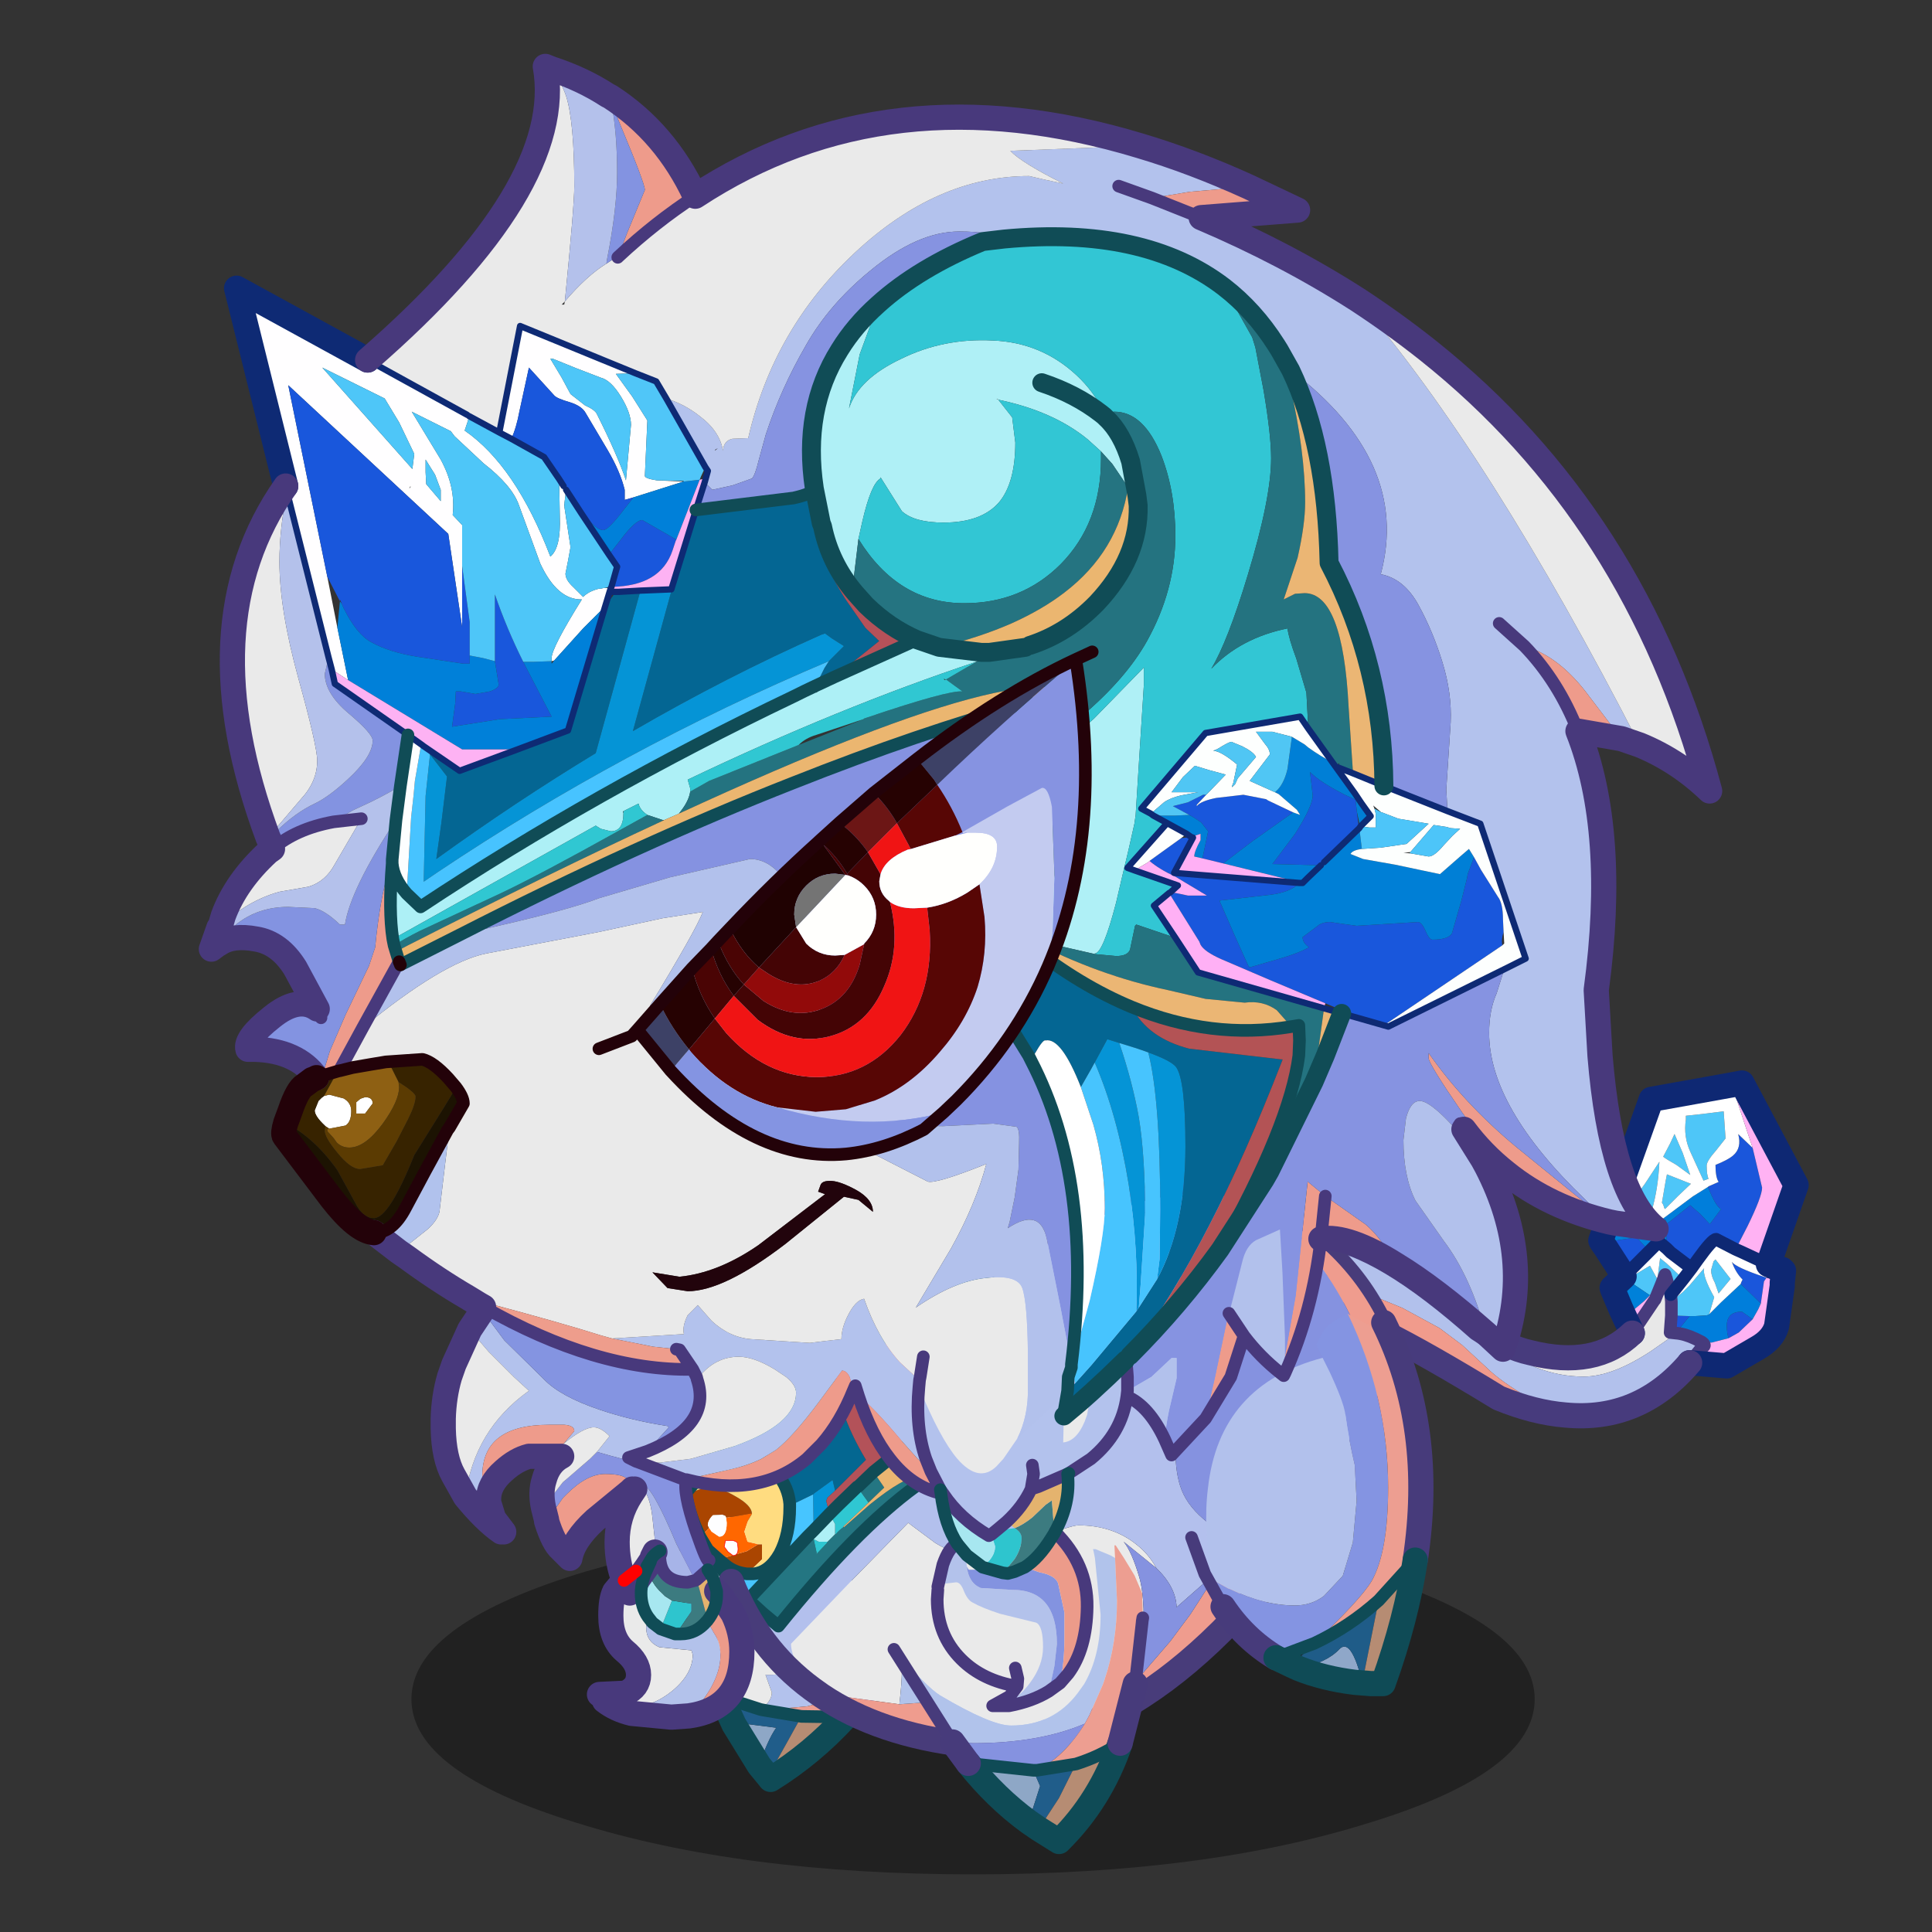 <svg xmlns:ffdec="https://www.free-decompiler.com/flash" xmlns:xlink="http://www.w3.org/1999/xlink" ffdec:objectType="frame" height="90" width="90" xmlns="http://www.w3.org/2000/svg"><rect width="100%" height="100%" fill="#333333" stroke="none"/><use ffdec:characterId="17" height="84.85" transform="translate(7.6 2.5)" width="82.55" xlink:href="#a"/><defs><g id="a" transform="translate(-7.6 -2.5)"><use ffdec:characterId="2" height="29.1" transform="matrix(.363 0 0 .561 19.166 70.99)" width="144.15" xlink:href="#b"/><use ffdec:characterId="7" height="41.2" transform="translate(59.838 49.863) scale(.587)" width="49.45" xlink:href="#c"/><use ffdec:characterId="8" height="23.1" transform="translate(31.61 69.919) scale(.587)" width="18.7" xlink:href="#d"/><use ffdec:characterId="9" height="45.75" transform="translate(31.653 55.031) scale(.587)" width="57.95" xlink:href="#e"/><use ffdec:characterId="10" height="24.8" transform="translate(41.261 71.813) scale(.587)" width="20.9" xlink:href="#f"/><use ffdec:characterId="11" height="30.65" transform="translate(55.214 61.023) scale(.587)" width="19.7" xlink:href="#g"/><use ffdec:characterId="12" height="133" transform="translate(9.26 2.507) scale(.587)" width="120.9" xlink:href="#h"/><use ffdec:characterId="13" height="40.9" transform="translate(27.606 30.072) scale(.587)" width="40.15" xlink:href="#i"/></g><g id="k"><path d="M6.15 2.15 4.7-.1 5-.65h.1L6.15-.8l1-.15 1 1.1-2 2m10.2-10.2.75 3.15q0 .7-1.15 3.05L15 0l-1.55-.8q-.3 0-1.45 1.6l-.5.7L9.85.25l-.3-.3-.1-1.9L11.4-3.5l.8.7.75.8.9-1.2q-.3-.1-.75-1.05l-.3-.7.05-.05.8-.35q-.25-.35-.25-1.35 1-.4 1.4-.75.7-.6.4-1.7l1.15 1.1m-.95 10.8.05-.15.1-.2Q15 1.85 14.7 1q.35.45 2.6 1.2l.15.05-.2.3L17 4.3l-1.6-1.55m.95 2.8-1.1 1.05-.8.45q-.15-.35-.15-1 0-1.1 1.2-1.1l.85.6m-5-.25-1.1 1.35-.45-.05.1-1.35 1.45.05" fill="#1a56db" fill-rule="evenodd" transform="translate(20.8 14.2)"/><path d="M9.25-7.35 9.8-8.4l.35-.75.65 1.5.6 1.75-1.1-.8q-.8-.45-1.05-.65m0 3.8-.1-.15.3-1.75.1-.5 1.9.75-1 .95L9.4-3.2l-.05-.05-.1-.3M9-2.15l-.75.3-1.1.8v-.05l.2-2 .05-1.55.4-.55 1.15-1.75q-.1 2.15-.6 3.85l.65.75v.2m2.05-8.45.95-.1 2.05-.25.15 2.15-.75.95q-.75.85-.75 1.2 0 .75.15 1.05l-.4.15-1.05-2.3q-.55-1.2-.35-2.55v-.3M12.9 5.15l-.05.05-.2.05-.9.05h-.4L9.9 5.25v-1.1l.9-.75.55-.55L12.5 1.5q-.15.6.8 2.3l-.4 1.35M13.3.9l.05-.05.05-.05 1.2 1.55-.95 1.15-.3-.85q-.3-.55-.3-1l.2-.7.05-.05M6.35 2.4 8.2 1.3l.55 1h.05L9 .75V.7l.5.4 1.35 1.25-1 1.25-.35-1.3-.05-.15L9.4 2l-.25.65-.95 1L6.35 2.4" fill="#4ec6f8" fill-rule="evenodd" transform="translate(20.8 14.2)"/><path d="M9.45-1.95v-.4l-.45.2v-.2l.05.05 2.55-1.9 1.2-.75.3.7q.45.95.75 1.05l-.9 1.2-.75-.8-.8-.7-1.95 1.55M17 4.3l-.2.45-.45.8-.85-.6q-1.2 0-1.2 1.1 0 .65.15 1l-1.35.35h-.45l-.35-.05-.5-.25q-.85-.4-1.55-.45l1.1-1.35h.4l.9-.05.2-.05.05-.05.95-.95 1.55-1.45L17 4.3" fill="#007edb" fill-rule="evenodd" transform="translate(20.8 14.2)"/><path d="m6.2 5.4-.3-.65-.65-1.55 1.05-.8h.05L8.2 3.65l-.45.45L6.2 5.4M7.4-4.65 7.35-3.1l-.2 2v.05l1.1-.8.75-.3.45-.2v.4l.1 1.9L8.9-.6l-.75.75-1-1.1-1 .15-1.05.15H5l2.4-4" fill="#0081d9" fill-rule="evenodd" transform="translate(20.8 14.2)"/><path d="m17.6 1.2.1.05.5.2-.75.8-.15-.05q-2.25-.75-2.6-1.2.3.85.85 1.4l-.1.2-.05.15-1.55 1.45-.95.95.4-1.35q-.95-1.7-.8-2.3l-1.15 1.35-.55.55-.9.75-.05-.55 1-1.25.65-.85.5-.7q1.15-1.6 1.45-1.6L15 0l.45.2 2.15 1M6.05 2.25l.1-.1 2-2L8.9-.6l.65.55.3.3L11.5 1.5l-.65.85L9.5 1.1 9 .7v.05L8.8 2.3h-.05l-.55-1-1.85 1.1-.3-.15M4.35-.6 4.3-.7l4-11.2 6.4-1.15 1.05 3.2.6 1.8-1.15-1.1q.3 1.1-.4 1.7-.4.35-1.4.75 0 1 .25 1.35l-.8.35-.05.05-1.2.75-2.55 1.9L9-2.35l-.65-.75q.5-1.7.6-3.85L7.8-5.2l-.4.55-2.4 4-.65.05m4.9-6.75q.25.2 1.05.65l1.1.8-.6-1.75-.65-1.5-.35.75-.55 1.05m0 3.8.1.3.05.05 1.05-1.05 1-.95-1.9-.75-.1.5-.3 1.75.1.15m1.8-7.05v.3q-.2 1.35.35 2.55l1.05 2.3.4-.15q-.15-.3-.15-1.05 0-.35.75-1.2l.75-.95-.15-2.15-2.05.25-.95.1M13.3.9l-.05.05-.2.7q0 .45.3 1l.3.85.95-1.15L13.4.8l-.05.05-.05.05" fill="#fff" fill-rule="evenodd" transform="translate(20.8 14.2)"/><path d="m14.7-13.05.8-.15 4.3 8.1-2.2 6.3-2.15-1L15 0l.95-1.85Q17.1-4.2 17.1-4.9l-.75-3.15-.6-1.8-1.05-3.2m4 15.7v.25l-.45 3.2q-.3 1.05-1.55 1.75l-2.4 1.4L11.35 9l.95-1.2q.45-.15 0-.45l.35.05h.45l1.35-.35.8-.45 1.1-1.05.45-.8.2-.45.25-1.75.2-.3 1.25.4m-11.9 4L6.2 5.4l1.55-1.3.45-.45.4.35-.05.05-1.75 2.6" fill="#ffb2f3" fill-rule="evenodd" transform="translate(20.8 14.2)"/><path d="m-6.2 5.6.8.7q2.25 1.5 4.1 1.9 5.15 1.3 8.1-1.55l1.75-2.6L8.6 4l.55-1.35.35-.35.35 1.3.05.55v1.1L9.8 6.6l.45.05-.35.3L8.25 8.1q-3.05 2-5.3 2-3.85 0-7.35-2.85L-6.2 5.6" fill="#e8e8e8" fill-rule="evenodd" transform="translate(20.8 14.2)"/><path d="M11.35 9q-4 4.7-9.85 4.15-1.65-.6-2.9-1.35-2.3-1.35-3.35-2.4L-6.7 7.6l-1.8-1.35-2.95-1.6-1.95-.8-1.2-.45-1.75-.65q-1.25-.55-1.8-1.7t-.15-2.1Q-13.85-1-6.2 5.6l1.8 1.65q3.5 2.85 7.35 2.85 2.25 0 5.3-2L9.9 6.95l2.4.4q.45.3 0 .45L11.35 9" fill="#b2c1ec" fill-rule="evenodd" transform="translate(20.8 14.2)"/><path d="M1.5 13.15q-2.5-.2-5.3-1.35-11.6-7.1-13.55-6.7-3.45-2.3-2.45-6l1.5-.15q-.4.95.15 2.1.55 1.15 1.8 1.7l1.75.65 1.2.45 1.95.8 2.95 1.6 1.8 1.35 1.95 1.8q1.05 1.05 3.35 2.4 1.25.75 2.9 1.35" fill="#f19b8c" fill-rule="evenodd" transform="translate(20.8 14.2)"/><path d="M-17.35 5.1q-3.45-2.3-2.45-6m32.1 8.25q.45.3 0 .45L11.35 9m-1.1-2.35q.7.05 1.55.45l.5.25m-2.4-3.2v1.1L9.8 6.6l.45.05m-.4-3.05.05.55m-.75-1.5L9.4 2l.05.15m.05.15.35 1.3M8.6 4l.55-1.35m-2.35 4 1.75-2.6" fill="none" stroke="#473b7d" stroke-linecap="round" stroke-linejoin="round" transform="translate(20.8 14.2)"/><path d="m18.7 1.6.1.1M15 0l.45.2 2.15 1M8.15.15 8.9-.6l.65.55.3.3L11.5 1.5l.5-.7q1.15-1.6 1.45-1.6L15 0m-4.15 2.35.65-.85m-.65.85-1 1.25m-3.7-1.45 2-2" fill="none" stroke="#0e2873" stroke-linecap="round" stroke-linejoin="round" transform="translate(20.8 14.2)"/><path d="m35.5 1.15.8-.15 4.3 8.1-2.2 6.3.1.05.5.2.5.15m.1.1-.1.95v.25l-.45 3.2q-.3 1.05-1.55 1.75l-2.4 1.4-2.95-.25m-4.55-2.35L27 19.6l-.3-.65-.65-1.55-.05-.15.85-.8.1-.1-1.45-2.25-.35-.5-.05-.1 4-11.2 6.4-1.15" fill="none" stroke="#0e2873" stroke-linecap="round" stroke-linejoin="round" stroke-width="2"/><path d="M32.15 23.2q-4 4.7-9.85 4.15-2.5-.2-5.3-1.35-11.6-7.1-13.55-6.7M1 13.3l1.5-.15q4.45.05 12.1 6.65l.8.7q2.25 1.5 4.1 1.9 5.15 1.3 8.1-1.55" fill="none" stroke="#473b7d" stroke-linecap="round" stroke-linejoin="round" stroke-width="2"/></g><g id="d"><path d="m4.65-5 2.8 2.85-1.6 2.9-2.15 2.7q-.85.85-2.45 1.2l-.4.1-1.1.1-2.35.2-.25-.05q.9-.65.9-1.35l-.5-1.4h.4q3.85 0 6.7-7.25" fill="#b3c2ed" fill-rule="evenodd" transform="translate(9.35 11.55)"/><path d="m7.45-2.15.9 1.1Q6.45 2.7 3.9 5.6L.4 5.55l-3-.5 2.35-.2 1.1-.1.4-.1q1.6-.35 2.45-1.2L5.85.75l1.6-2.9" fill="#ed9e91" fill-rule="evenodd" transform="translate(9.35 11.55)"/><path d="M-8.35-10.55h.45q6.65.2 12.55 5.55-2.85 7.25-6.7 7.25h-.4l.5 1.4q0 .7-.9 1.35l-3.1-1q-2.25-5.9-2.4-14.55" fill="#eaeaea" fill-rule="evenodd" transform="translate(9.35 11.55)"/><path d="m-2.95 9.45-2-3.25q.55.15.2-.15l3.15.4q-.7 1-1.35 3" fill="#8ea7c6" fill-rule="evenodd" transform="translate(9.35 11.55)"/><path d="m-2.25 10.3-.7-.85q.65-2 1.35-3l-3.15-.4q.35.3-.2.15l-1-2.2 3.1 1-.2.1.45-.05 3 .5-1.05 1.9-1.6 2.85" fill="#205d8a" fill-rule="evenodd" transform="translate(9.35 11.55)"/><path d="M3.9 5.6q-2.65 2.9-5.95 4.95l-.2-.25 1.6-2.85L.4 5.55l3.5.05" fill="#b68c73" fill-rule="evenodd" transform="translate(9.35 11.55)"/><path d="M17.7 10.5q-1.9 3.75-4.45 6.65m-9.85-1.6Q1.15 9.65 1 1" fill="none" stroke="#473b7b" stroke-linecap="round" stroke-linejoin="round" stroke-width="2"/><path d="m-2.6 5.05 3 .5 3.5.05m-6.5-.55L-2.85 5l-3.1-1" fill="none" stroke="#0f4b56" stroke-linecap="round" stroke-linejoin="round" transform="translate(9.35 11.55)"/><path d="M13.25 17.15q-2.65 2.9-5.95 4.95l-.2-.25-.7-.85-2-3.25-1-2.2" fill="none" stroke="#0f4b56" stroke-linecap="round" stroke-linejoin="round" stroke-width="2"/></g><g id="e"><path d="M-18.05 17.8q-2.05-2.25-2.05-3.7l4.65-4.85 4.65-4.75 2.15 1.6q1.65 1 3.05 1 1.45 0 4.6-1.2 3.1-1.2 3.7-1.2 2.75 0 4.65 1.55Q8.3 7 8.9 8.1L6.3 6q.65.8 1.25 2.85.55 2 .2 5.85l-.85 2.8-2.7 2.65-3.3 1.2-1.4-1.95q-.85-1-3-.6-2.2.35-5.3-2.25-3.1-2.6-2.7-1.8.4.75 0 4.15l-5.15-.7-1.4-.4" fill="#eaeaea" fill-rule="evenodd" transform="translate(28.95 22.6)"/><path d="M13.9 8.2q.95-.4 2.15-.6 1.9-.4 4.1-1.65Q13.25 15.3 6 19.3l.9-1.8 3.1-3.6 1.6-2.15 2.1-3.25q.5-.25.2-.3m13-12.95-.25-.95q-1.95-6.85-5.45-11.1l-1.95-3.3q7.15 4.5 9.25 12.5l-1.6 2.85M-17.7 18.2l-.35-.4 1.4.4 5.15.7 2.8-.2 3 2.1 2.05 1.35-2.55-.05q-6.9-.8-11.5-3.9" fill="#ef9c8e" fill-rule="evenodd" transform="translate(28.95 22.6)"/><path d="M6.75-21.2q1.7 1.2 3 3.75 2.05 3.9 2.05 7.8 0 1.05-.7 3.75t-.7 4.45q0 2.1.5 3.35.55 1.4 2.1 2.6 3.25-5.4 7.6-7.55 2.6-1.25 6.15-1.45-3.25 5.85-6.6 10.45-2.2 1.25-4.1 1.65-1.2.2-2.15.6-1.25.8-.5.45l-2.9 2.55q-.05-1.6-1.6-3.1Q8.3 7 7.35 6.25 5.45 4.7 2.7 4.7q-.6 0-3.7 1.2-3.15 1.2-4.6 1.2-1.4 0-3.05-1l-2.15-1.6-4.65 4.75-4.65 4.85q0 1.45 2.05 3.7l-.35-.1q-4.35-3.2-6.45-8.55l1.35 1.45 1.2 1.1 1.2 1q6.15-7.65 10.9-11.1v-3.85q.2-8.65 2.55-11.15l6.35-3.8q4.25-2.8 8.05-4" fill="#b3c0ed" fill-rule="evenodd" transform="translate(28.95 22.6)"/><path d="M26.75-4.5q-3.55.2-6.15 1.45Q16.25-.9 13 4.5q-1.55-1.2-2.1-2.6-.5-1.25-.5-3.35 0-1.75.7-4.45t.7-3.75q0-3.9-2.05-7.8-1.3-2.55-3-3.75 7-2.25 12.5 1.1l1.95 3.3q3.5 4.25 5.45 11.1l.25.95-.15.25M8.9 8.1q1.55 1.5 1.6 3.1l2.9-2.55.3-.15-2.1 3.25L10 13.9l-3.1 3.6.85-2.8q.35-3.85-.2-5.85Q6.95 6.8 6.3 6l2.6 2.1" fill="#8592e0" fill-rule="evenodd" transform="translate(28.95 22.6)"/><path d="M-11.5 18.9q.4-3.4 0-4.15-.4-.8 2.7 1.8t5.3 2.25q2.15-.4 3 .6l1.4 1.95-4.55.8-2.05-1.35-3-2.1-2.8.2" fill="#b1c3eb" fill-rule="evenodd" transform="translate(28.95 22.6)"/><path d="m-28.4 2.35.3-.2q.9-.45 1.65-.45.75 0 1.95.7 1.25.7 1.3 1.35l-2.05.35-.05-.15-.25-.1-.75.05q-.4.4-.4.8l.1.2-.7.75q-.85-1.7-1.1-3.3m5.7 3.85h.3v1.2l-1.15 1.1-.05.05q-.95-.1-1.65-.65l-.6-.5 2.25-.65.9-.55" fill="#aa4501" fill-rule="evenodd" transform="translate(28.95 22.6)"/><path d="M-23.2 3.75v.05l-.3.5-.3.9.25.8.85.2-.9.55-2.25.65-.85-.75-.6-1 .7-.75.2.3.6.4q.6 0 .6-1.1l-.05-.4 2.05-.35m-1.5 2.15h-.6l-.1.5.3.4.4.3q.4 0 .4-.55l-.05-.45-.1-.1-.25-.1" fill="#ff6700" fill-rule="evenodd" transform="translate(28.95 22.6)"/><path d="m-28.35 2 .05-.05q1.25-1.55 2.6-2l2.4-.55q1-.1 2.1 1.2.9 1.1 1 2.4v.25q0 2.2-.8 3.7-.85 1.5-2.1 1.6h-.5l.05-.05 1.15-1.1V6.2h-.3l-.85-.2-.25-.8.3-.9.3-.5v-.05q-.05-.65-1.3-1.35-1.2-.7-1.95-.7t-1.65.45l-.3.2-.05-.25.1-.1" fill="#ffdc80" fill-rule="evenodd" transform="translate(28.95 22.6)"/><path d="m-26.6 4.9-.1-.2q0-.4.4-.8l.75-.05.25.1.05.15.05.4q0 1.1-.6 1.1l-.6-.4-.2-.3m1.9 1 .25.1.1.1.05.45q0 .55-.4.55l-.4-.3-.3-.4.1-.5h.6" fill="#fefeff" fill-rule="evenodd" transform="translate(28.95 22.6)"/><path d="m-16.6 1.95-.2-.85-1.45 1.05-.1.1-1.55.75h-.3q-.1-1.3-1-2.4-1.1-1.3-2.1-1.2l-2.4.55q-1.35.45-2.6 2l-.05.05Q-28.4-.2-16.6-7.8q.05 3.3 2.45 7.3l-2.45 2.45" fill="#046791" fill-rule="evenodd" transform="translate(28.95 22.6)"/><path d="M-10.2 1v.6q-4.75 3.45-10.9 11.1l-1.2-1-1.2-1.1 4.7-5 .5.2.25 1.15.8-.85.05-.1.6-.6h.05q.3-.35.6-.55h.05l2.05-1.8Q-11 .75-10.2 1m-4.65.65.1-.05 1.2-1.15.85 1.25-1.25 1.2-.25-.35-.65-.9" fill="#247682" fill-rule="evenodd" transform="translate(28.95 22.6)"/><path d="m-16.6 1.95-.6.55-.1.25.2.85.05.2-1.25 1.3-.05-2.85.1-.1 1.45-1.05.2.85" fill="#0594d6" fill-rule="evenodd" transform="translate(28.95 22.6)"/><path d="m-23.5 10.6-1.35-1.45-.1-.15 1.35-.45h.5q1.25-.1 2.1-1.6.8-1.5.8-3.7V3h.3l1.55-.75.05 2.85-.5.5-4.7 5" fill="#47c5ff" fill-rule="evenodd" transform="translate(28.95 22.6)"/><path d="m-17.05 3.8.75-.75 1.45-1.4.65.9.25.35-2 1.9v.05q-.3.2-.6.55h-.05v-.8l-.45-.8m-1.25 2 .4.2h.7l-.05.1-.8.85-.25-1.15" fill="#2fc7d2" fill-rule="evenodd" transform="translate(28.95 22.6)"/><path d="M-10.2-2.25V1q-.8-.25-3.65 2.05l-2.05 1.8-.05-.05 2-1.9 1.25-1.2-.85-1.25 3.35-2.7" fill="#ebb672" fill-rule="evenodd" transform="translate(28.95 22.6)"/><path d="m-18.3 5.1 1.25-1.3.45.8v.8l-.6.6h-.7l-.4-.2v-.7" fill="#adf0f6" fill-rule="evenodd" transform="translate(28.95 22.6)"/><path d="M-7.65-13.4Q-10-10.9-10.2-2.25l-3.35 2.7-1.2 1.15-.1.05-1.45 1.4-.75.75-.05-.2-.2-.85.1-.25.6-.55 2.45-2.45q-2.4-4-2.45-7.3l8.95-5.6" fill="#b35259" fill-rule="evenodd" transform="translate(28.95 22.6)"/><path d="m-1.3-17.2-6.35 3.8Q-10-10.9-10.2-2.25V1.6q-4.75 3.45-10.9 11.1l-1.2-1-1.2-1.1-1.35-1.45-.1-.15-1.3-1.65-.45-.7.85.75.6.5q.7.55 1.65.65h.5q1.25-.1 2.1-1.6.8-1.5.8-3.7V3q-.1-1.3-1-2.4-1.1-1.3-2.1-1.2l-2.4.55q-1.35.45-2.6 2l-.05.05-.1.1.05.25q.25 1.6 1.1 3.3l.6 1m8.4-1.55 1.25-1.3.75-.75 1.45-1.4m.1-.05 1.2-1.15 3.35-2.7m-8.1 7.35-.5.5-4.7 5m6.9-18.4Q-28.4-.2-28.35 2m11.75-9.8 8.95-5.6" fill="none" stroke="#104c56" stroke-linecap="round" stroke-linejoin="round" transform="translate(28.95 22.6)"/><path d="M6.75-21.2q-3.8 1.2-8.05 4m20.55-2.9q-5.5-3.35-12.5-1.1M26.9-4.75l1.6-2.85q-2.1-8-9.25-12.5" fill="none" stroke="#483c7a" stroke-linecap="round" stroke-linejoin="round" transform="translate(28.95 22.6)"/><path d="M4.1 31.75q2.1 5.35 6.45 8.55l.7.5q4.6 3.1 11.5 3.9l2.55.05 4.55-.8 3.3-1.2 1.8-.85q7.25-4 14.15-13.35 3.35-4.6 6.6-10.45l.15-.25" fill="none" stroke="#483c7a" stroke-linecap="round" stroke-linejoin="round" stroke-width="2"/><path d="M4.25 28.5h-.6l-.1.5.3.4.4.3q.4 0 .4-.55l-.05-.45-.1-.1-.25-.1z" fill="none" stroke="red" stroke-linecap="round" stroke-linejoin="round" stroke-width=".05"/></g><g id="f"><path d="m6.3-11.1.1.5.45 4.5q0 3.25-1.3 5.5l-.5.7Q3.1 2.7-.25 2.7q-1.6 0-5.65-2.4-1.05-.65-3.65-3.65.2 1.5-.65 1.05l.9-1.45Q-7.65-6-5.2-8.05q4.7-3.85 9.5-3.85 1.05 0 2 .8" fill="#eaeaea" fill-rule="evenodd" transform="translate(10.2 11.9)"/><path d="M5.6 2.55Q1.95 4.1-3.25 4.1L-4.9 4l-4.65-7.35q2.6 3 3.65 3.65 4.05 2.4 5.65 2.4 3.35 0 5.3-2.6l.5-.7q1.3-2.25 1.3-5.5l-.45-4.5-.1-.5-.05-.2h.2l1.2.5.35.2.15 3.4q0 3.35-1 6.3l-.1.3-1.1 2.5-.35.65" fill="#b1c3eb" fill-rule="evenodd" transform="translate(10.2 11.9)"/><path d="m-4.9 4 1.65.1q5.2 0 8.85-1.55-1.65 2.65-3.8 3.7h-.3l-5.15-.55L-4.9 4" fill="#8592e0" fill-rule="evenodd" transform="translate(10.2 11.9)"/><path d="m-3.65 5.7 5.15.55.05.1.5 1.15-.9 2.8v.05q-2.6-1.9-4.8-4.65" fill="#8ea7c6" fill-rule="evenodd" transform="translate(10.2 11.9)"/><path d="m1.95 10.9-.8-.55v-.05l.9-2.8-.5-1.15.25-.1 3.1-.5-1.35 2.7-1.6 2.45" fill="#205d8a" fill-rule="evenodd" transform="translate(10.2 11.9)"/><path d="M8.4 4.1q-1.55 4.55-4.85 7.8l-1.6-1 1.6-2.45 1.35-2.7q1.9-.6 3.5-1.65" fill="#b68c73" fill-rule="evenodd" transform="translate(10.2 11.9)"/><path d="m5.6 2.55.35-.65 1.1-2.5.1-.3q1-2.95 1-6.3L8-10.6l-.05-1h.1l.65 1 .55.9.3.5.6 1.4.05 1.95-.05.3v.05L9.6-.6 8.4 4.1Q6.8 5.15 4.9 5.75l-3.1.5q2.15-1.05 3.8-3.7" fill="#ed9e91" fill-rule="evenodd" transform="translate(10.2 11.9)"/><path d="m-3.65 5.7 5.15.55h.3l3.1-.5q1.9-.6 3.5-1.65" fill="none" stroke="#0f4b56" stroke-linecap="round" stroke-linejoin="round" transform="translate(10.2 11.9)"/><path d="M18.6 16q-1.55 4.55-4.85 7.8l-1.6-1-.8-.55q-2.6-1.9-4.8-4.65" fill="none" stroke="#0f4b56" stroke-linecap="round" stroke-linejoin="round" stroke-width="2"/><path d="m5.3 15.9 1.25 1.7m13.25-6.3L18.6 16" fill="none" stroke="#473b7b" stroke-linecap="round" stroke-linejoin="round" stroke-width="2"/><path d="M-9.55-3.35-4.9 4m15.1-9.85-.05.3v.05L9.6-.6" fill="none" stroke="#473b7b" stroke-linecap="round" stroke-linejoin="round" transform="translate(10.2 11.9)"/></g><g id="g"><path d="m-7.45 6.45 1.25.7.15.05q2.7 1.3 5.15 1.3 1.3 0 2.3-.75l1.5-1.6.8-2.65L4 .2l-.15-2.85Q3.4-4.55 3.1-6.7q-.15-1-1.25-3.35l-.55-1.1-.5-1.05.55-1.05q.5-.75 1.95-1.4Q6.5-8 6.5-.85q0 5.1-1.3 7.4-.9 1.5-4.55 4.95l-3.05 1.15q-2.5-1.5-4.2-4.05L-8.05 6l.6.45" fill="#8494e2" fill-rule="evenodd" transform="translate(9.6 14.95)"/><path d="m1.3-11.15.55 1.1Q2.95-7.7 3.1-6.7q.3 2.15.75 4.05L4 .2l-.3 3.3-.8 2.65-1.5 1.6q-1 .75-2.3.75-2.45 0-5.15-1.3l-.15-.05-1.25-.7Q-8.2 2.35-7.8-.8q.9-8.2 9.1-10.35" fill="#b2c1ec" fill-rule="evenodd" transform="translate(9.6 14.95)"/><path d="m5.1 14.7-1.25-.1Q1.4 14.3-.6 13.5q2.2-.45 3.2-1.5.95-1.05 1.85 2.6.15-.7.65.1" fill="#8fa7c9" fill-rule="evenodd" transform="translate(9.6 14.95)"/><path d="m-.6 13.5-.55-.25 1.8-1.75q2.75-1.3 5.1-3.4l-1.3 6.5q-.9-3.65-1.85-2.6-1 1.05-3.2 1.5" fill="#1f5c88" fill-rule="evenodd" transform="translate(9.6 14.95)"/><path d="M8.65 4.9q-.7 4.65-2.55 9.8h-1q-.5-.8-.65-.1l1.3-6.5 2.9-3.2" fill="#b68c73" fill-rule="evenodd" transform="translate(9.6 14.95)"/><path d="M.65 11.5Q4.3 8.05 5.2 6.55q1.3-2.3 1.3-7.4 0-7.15-3.2-13.8 2.65 1.55 2.75 1.1l.1-.4q4.1 8.3 2.5 18.85l-2.9 3.2Q3.4 10.2.65 11.5" fill="#ed9e91" fill-rule="evenodd" transform="translate(9.6 14.95)"/><path d="M3 23.55q1.7 2.55 4.2 4.05M15.75 1q4.1 8.3 2.5 18.85" fill="none" stroke="#473b7b" stroke-linecap="round" stroke-linejoin="round" stroke-width="2"/><path d="m-8.05 6 1.45 2.6M-8.05 6-9.1 3.1" fill="none" stroke="#473b7b" stroke-linecap="round" stroke-linejoin="round" transform="translate(9.6 14.95)"/><path d="M18.25 19.85q-.7 4.65-2.55 9.8h-1l-1.25-.1Q11 29.25 9 28.45l-.55-.25-1.25-.6" fill="none" stroke="#0f4b56" stroke-linecap="round" stroke-linejoin="round" stroke-width="2"/><path d="M-2.4 12.65.65 11.5q2.75-1.3 5.1-3.4l2.9-3.2" fill="none" stroke="#0f4b56" stroke-linecap="round" stroke-linejoin="round" transform="translate(9.6 14.95)"/></g><g id="h"><path d="m15.2-55.05 3.9 1.55q6.7 2.85 12.4 6.5 10.45 12.1 22.4 35.35l-1.45-.5-2.55-3.35q-2.35-3.2-5.15-4 2.7 2.8 4.25 6.75Q52.15-4.8 50.45 7.8l.3 5.2q.9 10.95 4.45 13.75L52 26.3l-1.25-.8-.9-.8-.3-.3q-7.6-7.3-7.6-13.2 0-1.8.6-3.15l.6-1.9 1.7-.85-3.6-10.7-2.6-1-.1-1.7.35-5.35q.1-2.3-.65-4.75t-1.9-4.55q-1.15-2.1-3-2.45 2.4-8.95-7.15-16.2l-.9-1.6-.25-.4Q23.3-46.15 20.9-48q-6.35-4.85-17.45-3.8-1.05-.6-3.55-.6-3.3 0-7.05 3.1-3.25 2.65-5.1 5.9-2 3.45-3.2 7.1l-.55 2q-.3 1.25-.55 1.5l-1.55.55-1.6.35-.6-.6.25-.9-.2-.3-3.1-5.45q1.45.45 2.65 1.4 1.6 1.2 1.85 2.75.05-.8.75-.95l1.25-.05q2-8.7 8.5-14.75 6.5-6.05 13.8-6.05l1.3.3 1.4.3q-3.3-1.65-4.2-2.6l10.3-.4q4.2 1.25 8.6 3.25l-4.65.4-3 .5-2.65-.95 2.65.95M42.75-21.3l2 1.8-2-1.8M-19.5-35l.25-.2-.2.1-.05.1m24 78.4 3.4-3.15.25-.25.05.9v.45l-.05.25h.05l-.05 2.1q1.05-.1 1.7-1.65l.2-.55.3-1.75 1.35-1.25 1.4-1.35.05.1.1 1.25v1.1l-.05.45Q12.8 43 10.35 45L8.6 46.15l-.1.05-2.3 1-.6.2.2-1.2-.1-.7.1.7-.2 1.2q-.65 1.4-1.95 2.6l-.65.55-.55.45-.2.1q-2.3-1.35-3.6-3.3l-.25-.35-.75-1.45-1.05-1-1.25-1.4Q-7 40.8-8.1 40l-.25-.8-.15.35-.3-1.05q-.25-.5-.6-.5l-1.85 2.5q-2.05 2.75-3.4 3.8l-1.15.7q-1.1.55-2.7.9l-3.4.75-3.7-1.4.05-.05 1.7.1 2.45-.3 3.45-1q4.9-1.75 4.9-4.25 0-.6-.8-1.25l-.9-.6q-1.65-1-2.85-1-1.85 0-3.15 1.6l-.15.2-.05-.2-.3-.6-1.05-1.55-.25-.05-1.85-.2-3.25-.65 5.7-.35q-.15-.6.3-1.5l.8-.8 1.1 1.25q1.4 1.3 3.1 1.45l4.7.3 1.2-.15 1.3-.15q0-.9.55-1.95.6-1.15 1.25-1.25 1.1 3.15 2.85 5.05l1.25 1.15.3.25-.05.55q-.3 3.2.55 5.7l.4 1-.4-1q-.85-2.5-.55-5.7 1.65 4.05 3.05 5.7 1.7 1.95 3.1.6l.55-.6 1.1-1.6m-42.45-10.15 1.75 2.35 2.95 2.9.2.2q1.3 1.35 4.4 2.4 2.5.85 5.4 1.3l.1.1-1.55 1.7-.15.2-1.5.5.2.1.4.2-1.1-.2-.95-.25-1.05-.3 1-1.25q-.7-.7-1.25-.7-.8 0-2.4 1.3l.85-1q0-.45-.8-.5h-1.2q-5.3 0-5.3 4.05l.45 1.9.05.15v.05l.4 1.3.8 1.05h-.2q-1.3-.9-2.85-2.8.7-5.3 5.05-8.4l-1.2-1.1-2-2-1.5-1.75 1-1.5" fill="#b3c2ed" fill-rule="evenodd" transform="translate(60.45 66.5)"/><path d="m19.1-53.5-3.9-1.55 3-.5 4.65-.4 3.9 1.85-7.65.6M49-12.75q-1.55-3.95-4.25-6.75 2.8.8 5.15 4l2.55 3.35-3.45-.6m-94.1 10.5q-.3 3.75.05 6l.1.5.15.5.2.65.05.15-2.9 5.25-1.85 3.4-1.35.4.6-1.95 1.25-2.9L-47 6l.05-.1.5-1.5q.35-3.75 1.1-6.2l.25-.75v.3m17.4-60.35-.1-.5q4.4 2.85 6.75 7.9-3.15 2.05-6.1 4.8l-.05.05.75-1.95 1.4-3.4q0-.5-1.9-5.05l-.75-1.85m5.8 109.25 3.4-.75q1.6-.35 2.7-.9l1.15-.7q1.35-1.05 3.4-3.8L-9.4 38q.35 0 .6.5l.3 1.05q-1.05 2.6-2.55 4.3L-12.2 45q-3.75 3.15-9.55 1.65h-.15M-8.1 40q1.1.8 3.45 3.6L-3.4 45l1.05 1 .75 1.45.25.35-.2-.05-.05-.3.05.3Q-3.9 47.2-5.6 45q-1.5-1.9-2.5-5m-29.4 8.25-.45-1.9q0-4.05 5.3-4.05h1.2q.8.05.8.5l-.85 1-.9.75-.25.25h-1.6q-1 .25-2 1.15-1.2 1.05-1.2 2.25l-.05.05m4.65 1.7 1.3-1.85.3-.3q1.6-1.6 3.05-1.6 1.5 0 1.85.5l.1.25.05.25v.35l-2.8 2.3q-1.75 1.6-2 3.05l-.25-.25-.45-.45q-.6-.5-1.15-2.25m83.6-24.45.75.7q-4.8-1.15-8.2-3.9l-3.5-4.8q-2.65-3.85-2.65-4.3v-.4q2.8 4 6.95 7.45l5.6 4.55 1.05.7m-16.2 4.1q-3.8-2.4-5.95-2.05-.65 5.75-2.85 10.65v-1.35l.85-4.8.95-9.05 1.4 1.15.5.35 2.7 1.9q1.25 1.05 2.4 3.2M22.5 35.25l-1.05 3.25-2 3.3.75-3.3.95-4.5.15-.55 1.2 1.8m6.45-11.1-.35 3.4.35-3.4" fill="#ee9b8b" fill-rule="evenodd" transform="translate(60.45 66.5)"/><path d="m-20.3-32.5.6.6 1.6-.35 1.55-.55q.25-.25.55-1.5l.55-2q1.2-3.65 3.2-7.1 1.85-3.25 5.1-5.9 3.75-3.1 7.05-3.1 2.5 0 3.55.6l-1.7.2q-5.1 2.1-8.3 5Q-8.4-44.95-9.6-43q-2.95 4.7-2 11-.1.4-1.65.75l-7.75.95.7-2.2m46.5-8.9q9.55 7.25 7.15 16.2 1.85.35 3 2.45t1.9 4.55q.75 2.45.65 4.75l-.35 5.35.1 1.7-5.05-2q-.05-9.5-4.35-17.7-.2-9.35-3.05-15.3M43.15 6.15l-.6 1.9q-.6 1.35-.6 3.15 0 5.9 7.6 13.2l.3.3.9.8-1.05-.7-5.6-4.55q-4.15-3.45-6.95-7.45v.4q0 .45 2.65 4.3l3.5 4.8q-1.9-1.5-3.35-3.45l1.5 2.4.3.55-.4-.5q-3.7-4.7-4.9-4.7-.75 0-1.1 1.4l-.2 1.7q0 2.9.95 4.8l2.25 3.2q2.15 2.85 3.35 7.35-4.1-3.6-7.15-5.45-1.15-2.15-2.4-3.2l-2.7-1.9-.5-.35-1.4-1.15-.95 9.05-.85 4.8V35.4l-.2-5.2-.2-3.4-1.9.85q-.8.45-1.1 1.75l-.9 3.55-.15.5-.15.55-.95 4.5-.75 3.3-2.7 2.9-.55-1.25q.1-1.1.35-2.3l.6-2.55V37h-.4l-1.6 1.5-1.9 1.1v-1.1l-.1-1.25.3-.45q3.9-3.9 7.15-8.4l3.55-5.5.4-.7 3.5-7.1.9-2.1 1.3-3.35 1.25.35 2.1.6.35.1 9.2-4.55m-68.75 39.1 3.7 1.4h.15q-.3.95.75 4.05.95 2.75 1.05 2.35.15.45-.1.75l-.9.8-.1.05-1.5-2.9q-1.95-4.65-2.65-4.65l-.2.05q-.4-.4-.95-.45-.35-.5-1.85-.5-1.45 0-3.05 1.6l-.3.3-1.3 1.85v-.1l-.25-1 1.55-2 .3-.25 1.85-1.6.55-.55 1.05.3.95.25 1.1.2.15.05M39.65 18.4l.3.45-.3-.45" fill="#8693e1" fill-rule="evenodd" transform="translate(60.45 66.5)"/><path d="m-44.55-37.25-1.15-1.9-4.95-2.45 7.15 8.05.15-1.2-1.2-2.5m-5.6 18.65-3.3-13.15-.1-.45-3.9-15.7 10.4 5.7 7.9 4.35.15.1-.1.4-.25.75q4.05 2.8 6.8 10 .85-.7.75-3.2l-.05-2.95.35.55.2.3-.15 1.2v.05l.5 3.3-.2 1.1-.2 1q0 .5.6 1.05l.8.8q.45-.45 1.25-.65h.15l.2-.05h.6l-.1.3-.35 1.15-1.75 1.75-2.3 2.55-.2.05v-.25q0-.8 2.4-4.65-1.95.05-3.3-2.85l-1.7-4.65q-.55-1.55-2.8-3.3l-2.3-2.15-.3-.4-3.1-1.55 2.3 3.8q1.2 2.2.95 4.4l.75.8v8.1l-1.1-7.4-12.7-11.8 3.1 15.2.8 4.05.85 4.15-1.3-.85-.25-.95m6.5-13.5v-.1l-.1.2.1-.1m1.25-.25 1.15 1.35v-.9l-.45-1.2-.75-1.2v1l.05.95m16.6-8.8-1.55.05 1.3 1.8 1.2 1.9-.2 4.4q0 .2.95.35l2.1.1-3.95 1.25-.7.2v-.8Q-27-33.35-28-35.05L-29.75-38q-.3-.55-1.25-.85-1.05-.3-1.25-.55l-2-2.2-.75 3.45q-.25 1.35-.65 2.2l-.95-.5 1.65-8.45 9.15 3.75m-4 2.55q.8.35.95.7 1.65 3.3 2.3 5.25l.4-4.4q0-.95-.8-2.25t-1.6-1.5l-1.95-.75-1.85-.75h-.2l.9 1.5.7 1.3 1.15.9" fill="#fffeff" fill-rule="evenodd" transform="translate(60.45 66.5)"/><path d="m14.25-59.2-10.3.4q.9.95 4.2 2.6l-1.4-.3-1.3-.3q-7.3 0-13.8 6.05-6.5 6.05-8.5 14.75l-1.25.05q-.7.15-.75.95-.25-1.55-1.85-2.75-1.2-.95-2.65-1.4l-.8-1.35-1.65-.65-9.15-3.75-1.65 8.45-2.4-1.3-.15-.1-7.9-4.35q15.8-13.75 14.1-23.3l.5.2q.75 1 1.15 2.15.65 2.05.65 7.15 0 1.55-.75 9.15l-.25.25h.2l.05-.25q1.75-2.05 3.3-3l.45-.3.45-.2.05-.05q2.95-2.75 6.1-4.8 15.3-10.05 35.3-4M31.5-47q2.9 1.9 5.55 4 16.6 13.2 22.4 35-2.5-2.4-5.55-3.65Q41.95-34.9 31.5-47m-84.95 15.25q-.6 2.95-.6 5.55 0 3.8 1.5 9.25 1.5 5.4 1.5 6.55 0 1.65-1.3 3.05l-2.6 3.05q-6.3-16.95 1.4-27.9l.1.45m-5.3 34.5.25-.85q1-2.7 3.55-5.05l.35-.25q1.85-1.6 4.85-2.15l2.2-.25-2.1 3.6q-.75 1.4-2.1 1.8l-2.3.4q-2.55.7-4.7 2.75m47.65 20.5-.2.55.55.2-5.3 4.05q-3.2 2.2-6.25 2.5l-2.15-.35 1.2 1.25 1.6.25q2.85 0 7.75-3.75l4.65-3.75 1.15.25 1.15.95q0-1-1.35-1.75-1.2-.65-1.9-.7-.75-.05-.9.3M-47.45 10.8q6.35-5.2 9.8-5.9l8.9-1.7 5.1-1.1 3.2-.5q-.55 1.45-4.2 7.45 0 1.85 4.6 4.85 3.85 2.55 8.3 4.4l4.95 2.55L-2.6 23q.65.2 4.65-1.4-.85 3.2-2.8 6.7l-2.8 4.7Q-.5 30.9 2 30.65q2.5-.3 2.9.8.4 1.1.45 5.2v2.65q.05 2.3-.85 4.1L3.4 45l-.55.6q-1.4 1.35-3.1-.6-1.4-1.65-3.05-5.7l.05-.55-.3-.25-1.25-1.15q-1.75-1.9-2.85-5.05-.65.1-1.25 1.25-.55 1.05-.55 1.95l-1.3.15-1.2.15-4.7-.3q-1.7-.15-3.1-1.45l-1.1-1.25-.8.8q-.45.9-.3 1.5l-5.7.35-.9-.25q-3.15-1-9.35-2.65l-.45-.15-.75-.2q-2.4-1.4-4.85-3.2l-.65-.45.65-.45 1.7-1.35q.75-.7.9-1.35l.45-3.8.35-2.9 1.1-1.9q0-.5-.6-1.3l-.6-.7q-1.2-1.3-2.05-1.5l-2.9.2-1.2.2-1.45.25-1 .25h-.05l1.85-3.4m44.5 26.1-.25 1.6-.05.25.05-.25.25-1.6m-17.95 1.8.15-.2q1.3-1.6 3.15-1.6 1.2 0 2.85 1l.9.6q.8.65.8 1.25 0 2.5-4.9 4.25l-3.45 1-2.45.3-1.7-.1.2-.2.5-.6q5.15-2.05 3.95-5.7m-18.05-3.95 1.5 1.75 2 2 1.2 1.1q-4.35 3.1-5.05 8.4l-.95-1.7q-.75-1.35-.8-3.7v-.8q.05-1.75.5-3.3l.35-1 1.25-2.75m7.45 9.05q1.6-1.3 2.4-1.3.55 0 1.25.7l-1 1.25-.55.55-1.85 1.6-.3.25-1.55 2q-.25-1.2.05-2.15.35-1.35 1.4-1.9h-.85l1-1m5.3 3.4.8-.05q.75.65.95 2.5l.3 2.75h-.1l-.2.4-.45.75.3-.4-.3.45-.65.9-.7 1.15-.45-1 .45 1 .7-1.15.65-.9.3-.45-.25.55q-.5 1.05-.5 1.95 0 1.1.55 1.9l-.15.8q0 1.15 1.05 1.6l2.55.25.1.35q0 1.5-1.6 2.85-1.6 1.3-3.35 1.3l-2.05-.5-.5-.5h.1l2.05-.1q1.05-.45 1.05-1.45t-1.1-1.9q-1.1-.95-1.1-2.8 0-1.3.3-1.9l.75-.9q-.55-1.4-.55-3.05 0-2.05 1.1-3.75l.3-.45h-.2l-.15.15v-.35m.45 6.7-.95.75.95-.75m23.95 1.25.6-.25.85-.1q.35 0 .6.65.3.75.7.95.8.45 2.2.9L6 58q.55.25.55 1.95 0 1.45-1.05 2.85-.85 1.15-2.15 1.8h-.8l1.35-.75.6-.8Q1.75 62.6.05 60.9q-1.9-1.9-1.9-4.75l.05-.75v-.25m6.15 6.45.2.85-.05.6.05-.6-.2-.85m3.85-20 1.25-1.05.9-.8-.3 1.75-.2.55q-.65 1.55-1.7 1.65l.05-2.1" fill="#eaeaea" fill-rule="evenodd" transform="translate(60.45 66.5)"/><path d="m16.55.1.1-.05.45.05.95.2h1.5l-2.5-1.5q-1.3-.6-2.05-1.25l1.25-.9 1.25-.9.8-.1.15.05-1.5 2.8 9.95.8q-.7.75-2.4.95L20.55.7l1.2 2.75 1.1 2.45.1.1 2.4-.7q1.55-.45 2.3-.9-.5-.35-.5-.8l1.2-.9q.35-.3 1-.3l1 .15 1.1.15 4.85-.3q.3 0 .6.7t.55.7q1.25 0 1.55-.5l.75-2.6.45-1.8.05-.3.5-1.35.55 1L42.65.4q.4.5.4 1.8l.05 1q-.2.55-.1 1.05l-9.4 6.35-2.1-.6-1.6-.75-.95-.4L24.55 7 20.7 5.35q-1.35-.6-1.65-1.15l-.1-.25L16.55.1m2.95-7.8-.75.8v.1q.3-.4 1.55-.65l2.15-.25 1.8.35.15.1 2 .95L23.15-4l-2.3 1.75-1.65-.4.45-2.15-.55-.7-.6-.4-.35-.2-1.3-.7 1.2-.3 1.2-.6h.25m9.1 5.6-3.75-.1h-.1l1.8-2.4q1.4-2.2 1.4-3.05l-.2-1.75v-.1q.7.75 2.75 1.8l.85.4.1.9.15 1.2.05.15-2.8 2.7-.25.25m-59.9-29.8-.2-.3-.35-.55-1.2-1.75-2.6-1.45q.4-.85.65-2.2l.75-3.45 2 2.2q.2.25 1.25.55.95.3 1.25.85l1.75 2.95q1 1.7 1.35 3.15v.8l.7-.2-.75.95q-1.25 1.65-1.65 1.65-.45 0-1.15-.8l-.6-.55-1.2-1.85M-50.25-25l-3.1-15.2 12.7 11.8 1.1 7.4v-4.85l.6 4.45v3.3h-.5l-3.65-.55q-2.2-.35-3.65-1.15-1.15-.6-2.2-2.7l-.15-.35-.15-.35v.15l-1-1.95m13.3 6.7v-5.3q.95 2.75 2.25 5.35l.1.2 2.15 4.15-4.1.2-3.8.6.25-1.85.05-.95h.4l1.15.2 1.15-.2q.7-.25.7-.55l-.3-1.85m9.25-5.9.45-1.6-.65-.95.9-1.15q1.2-1.6 1.75-1.6l2.7 1.55-.05.1-.25.75q-.95 2.85-4.85 2.9" fill="#1957dc" fill-rule="evenodd" transform="translate(60.45 66.5)"/><path d="m-32.25-18.35 2.3-2.55 1.75-1.75-2.95 9.85-4 1.5h-4.4l-9.05-5.5-.85-4.15.2-2.1.15.2.15.35q1.05 2.1 2.2 2.7 1.45.8 3.65 1.15l3.65.55h.5v-.65l1.05.2.95.25.3 1.85q0 .3-.7.55l-1.15.2-1.15-.2h-.4l-.05.95-.25 1.85 3.8-.6 4.1-.2-2.15-4.15-.1-.2h.8l1.45-.05v.2l.2-.25m6.3-12.95 3.95-1.25 1.3-.15-1.85 4.75-2.7-1.55q-.55 0-1.75 1.6l-.9 1.15-2.2-3.3.6.55q.7.8 1.15.8.4 0 1.65-1.65l.75-.95" fill="#0080d9" fill-rule="evenodd" transform="translate(60.45 66.5)"/><path d="m-48.6-16.8 9.05 5.5h4.4l-4.6 1.7-2.85-1.95-.2-.3v.15l-1.05-.75-5.8-4.05-.25-1.15 1.3.85m23.2-7.1-1.75.1-.6-.3.05-.1q3.9-.05 4.85-2.9l.25-.75.05-.1 1.85-4.75.2-.05.2.25-.7 2.2-1.55 5-.4 1.3-2.45.1" fill="#fdb2f3" fill-rule="evenodd" transform="translate(60.45 66.5)"/><path d="m-27.7-62.6.75 1.85q1.9 4.55 1.9 5.05l-1.4 3.4-.75 1.95-.45.2-.45.3.05-.35q.8-4.05.8-6.9 0-3.05-.45-5.5M-54.9-4.2l.6-.6q1.55-1.5 3.05-2.2 1.15-.55 2.65-1.95 1.95-1.8 1.95-3.05 0-.55-1.9-2.15-1.9-1.6-1.9-3.15l.3-1.3.25.95.25 1.15 5.8 4.05-.6 4.05q-.8.5-2.3 1.25l-1.5.7-1.5.9q-3 .55-4.85 2.15l-.3-.8m9.8 1.65-.25.75q-.75 2.45-1.1 6.2l-.5 1.5-.05.1-1.8 3.75-1.25 2.9-.6 1.95-.45.15q-1.55-2.15-4.9-2.25h-.55q-.25-.85 1.9-2.55 2.1-1.7 3.6-.65l-1.75-3.25q-1.25-2-3.1-2.3-1.85-.35-2.9.35l-.25.15 1.55-1.65q1.75-1.4 4.15-1.4l2.1.1q.85.2 2 1.3h.4q.45-2.85 4.05-8.3l-.3 3.15M-50.75 10l-.3-.7.3.7" fill="#8393e1" fill-rule="evenodd" transform="translate(60.45 66.5)"/><path d="m-28-63.2.3.6q.45 2.45.45 5.5 0 2.85-.8 6.9l-.05.35q-1.55.95-3.3 3 .75-7.6.75-9.15 0-5.1-.65-7.15-.4-1.15-1.15-2.15 2.45.8 4.45 2.1M-54.95-4.3l2.6-3.05q1.3-1.4 1.3-3.05 0-1.15-1.5-6.55-1.5-5.45-1.5-9.25 0-2.6.6-5.55l3.3 13.15-.3 1.3q0 1.55 1.9 3.15 1.9 1.6 1.9 2.15 0 1.25-1.95 3.05-1.5 1.4-2.65 1.95-1.5.7-3.05 2.2l-.6.6-.05-.1m-3.8 7.05Q-56.6.7-54.05 0l2.3-.4q1.35-.4 2.1-1.8l2.1-3.6-2.2.25 1.5-.9 1.5-.7q1.5-.75 2.3-1.25l-.35 2.7q-3.6 5.45-4.05 8.3h-.4q-1.15-1.1-2-1.3l-2.1-.1q-2.4 0-4.15 1.4l-1.55 1.65-.4.3.6-1.7.05-.05v-.05h.05l-.05.05.05-.05" fill="#b4c1eb" fill-rule="evenodd" transform="translate(60.45 66.5)"/><path d="m-23.35-39.15 3.1 5.45-.35.75-.1.25-1.3.15.05-.05-2.15-.05q-.95-.15-.95-.35l.2-4.4-1.2-1.9-1.3-1.8 1.55-.05 1.65.65.8 1.35" fill="#50c6f8" fill-rule="evenodd" transform="translate(60.45 66.5)"/><path d="m-44.55-37.25 1.2 2.5-.15 1.2-7.15-8.05 4.95 2.45 1.15 1.9m2.15 4.9-.05-.95v-1l.75 1.2.45 1.2v.9l-1.15-1.35m2.85 6.5v-3.25l-.75-.8q.25-2.2-.95-4.4l-2.3-3.8 3.1 1.55.3.4 2.3 2.15q2.25 1.75 2.8 3.3l1.7 4.65q1.35 2.9 3.3 2.85-2.4 3.85-2.4 4.65v.25l-1.45.05h-.8q-1.3-2.6-2.25-5.35v5.3l-.95-.25-1.05-.2v-2.65l-.6-4.45m11.25 1.75h-.05l-.2.05h-.15q-.8.2-1.25.65l-.8-.8q-.6-.55-.6-1.05l.2-1 .2-1.1-.5-3.3.05-.05h-.05l.15-1.2 1.2 1.85 2.2 3.3.65.95-.45 1.6h-.1l-.5.1m-3.55-8.65.05 2.95q.1 2.5-.75 3.2-2.75-7.2-6.8-10l.25-.75.1-.4 2.4 1.3.95.5 2.6 1.45 1.2 1.75m2.05-5.85-1.15-.9-.7-1.3-.9-1.5h.2l1.85.75 1.95.75q.8.2 1.6 1.5t.8 2.25l-.4 4.4q-.65-1.95-2.3-5.25-.15-.35-.95-.7" fill="#4ec6f8" fill-rule="evenodd" transform="translate(60.45 66.5)"/><path d="m11.4-38-.25.05.25.2.15.15q1.25 1.15 1.95 3.45l-.2 2.05-1.25-1.85-.9-1-1.05-.95Q7.35-38.15 3-39.05l1.1 1.4.25 2q0 3.2-1.3 4.75-1.4 1.6-4.4 1.6-2.3 0-3.3-.9l-1.7-2.7v.1q-.75.4-1.45 3.45L-8.1-28l-.35 2.9.1 1.4q-2-2.35-2.6-5.3l-.1-.25-.55-2.75q-.95-6.3 2-11 1.2-1.95 3.05-3.6L-8-42.65l-.85 4.3q.75-2.35 4.15-3.95 3.35-1.65 7.25-1.45Q6.4-43.6 9.2-41q1.4 1.3 2.2 3M3-39.05l-.05-.05h-.1l.15.05M8.05-11.5l2.55-2.25 3.95-4.05v1.4l-.4 6.3-.25 4-.1.7-.45 2-.5 2.1-.5 2.15Q11.3 4.9 10.65 4.9l.05.05-2.85-.65-2.25-.65.15-.4Q8.75-7 8.05-11.5m-1.6-28.9q2.7.9 4.7 2.45-2-1.55-4.7-2.45" fill="#aff0f6" fill-rule="evenodd" transform="translate(60.45 66.5)"/><path d="m-11.6-32 .55 2.75-.1.7q0 2.15 2 5.3l1.6 2.3 1.1 1.05-3.55 2.85-1.5.7.7-1.4.35-.55 1.2-1.2-.95-.6-.55-.4-.3.1Q-18.6-17.05-26-12.75l3.45-12.55 1.55-5 7.75-.95q1.55-.35 1.65-.75M5.6 13.4l-.2-.4-1.85-3 1.9-5.75q4.05 3.2 8.15 4.9 1.25 2.45 4.55 3.3l7.3.85h.1v.05q-2.95 7.6-5.8 13.1Q16.9 32 13.45 36.8l-.35.35-1.4 1.35-1.35 1.25-.9.8L8.2 41.6v-.25l.3-1.75.6-.6.45-.5.85-.95 3.55-4.25.2-.3 1.35-2.1.1-.15q2.25-4.15 2.25-10.55 0-5.3-.75-6.3-.4-.5-2.2-1.15-.95-.35-2.3-.75l-.95-.3-1 1.85-.3.55-.8 1.4Q8 11.55 6.75 11.8q-.2-.1-.85 1.05l-.3.55m-40.75-24.7 4-1.5 2.95-9.85.85-1.15h.2l1.75-.1-3.55 12.9Q-35.3-7.15-41.6-2.6l.4-2.85.45-3.7-1.35-1.75-.15-.2-.35-.45 2.85 1.95 4.6-1.7" fill="#046693" fill-rule="evenodd" transform="translate(60.45 66.5)"/><path d="M3.45-51.8q11.1-1.05 17.45 3.8l2.25 4 .25.8.65 3.4q.6 3.55.6 5.4 0 3.15-1.85 9.25-1.6 5.3-2.9 7.45 2.35-2.45 6.05-3.2.1.8.7 2.4l.8 2.7.15 2.85-.65-.95-7.5 1.3-5.1 6 .75.4.2.15 1.1.6-3.15 3.55.55.2 3.45 1.2-.6.55-.1.05-1.2 1 1.7 2.55-3.1-1.05-.1.1-.4 1.9q-.2.5-1.1.5l-1.65-.15-.05-.05q.65 0 1.7-4.05l.5-2.15.5-2.1.45-2 .1-.7.25-4 .4-6.3v-1.4l-3.95 4.05-2.55 2.25-.2-1.05L9.7-14q3.45-2.95 5.1-5.9 2.25-4.05 2.25-8.35 0-3.5-1.1-6.35-1.4-3.5-3.75-3.5l-.8.1q-.8-1.7-2.2-3-2.8-2.6-6.65-2.75-3.9-.2-7.25 1.45-3.4 1.6-4.15 3.95l.85-4.3 1.45-3.95q3.2-2.9 8.3-5l1.7-.2M-8.1-28l.3-1.35q.7-3.05 1.45-3.45v-.1l1.7 2.7q1 .9 3.3.9 3 0 4.4-1.6 1.3-1.55 1.3-4.75l-.25-2-1.1-1.4q4.35.9 7.1 3.15l1.05.95v.6q0 5.1-3.2 8.35-3.1 3.1-7.65 3.1-5.25 0-8.4-5.1" fill="#32c6d4" fill-rule="evenodd" transform="translate(60.45 66.5)"/><path d="m-11.05-29.25.1.25q.6 2.95 2.6 5.3l.85.95q1.85 1.8 4.05 2.75L-10-17.05l3.55-2.85-1.1-1.05-1.6-2.3q-2-3.15-2-5.3l.1-.7" fill="#b55159" fill-rule="evenodd" transform="translate(60.45 66.5)"/><path d="m-42.1-10.9 1.35 1.75-.45 3.7-.4 2.85q6.3-4.55 12.65-8.4l3.55-12.9 2.45-.1.4-1.3L-26-12.75q7.4-4.3 14.95-7.65l.3-.1.55.4.95.6-1.2 1.2Q-26.8-11.4-41.5-1.55l-1.1.75.15-6.8.35-3.3m52.75 24.45 1-1.85.95.3q1.05 3.1 1.55 5.9.5 3.05.5 7.75l-.35 5.45-.15 1.9-.2.3q.2-4.85-.6-10.05-.9-5.55-2.7-9.7m4.25-.8q1.8.65 2.2 1.15.75 1 .75 6.3 0 6.4-2.25 10.55l.2-1.6.05-3.9q0-8.8-.95-12.5" fill="#0594d6" fill-rule="evenodd" transform="translate(60.45 66.5)"/><path d="m-8.35-23.7-.1-1.4.35-2.9q3.15 5.1 8.4 5.1 4.55 0 7.65-3.1 3.2-3.25 3.2-8.35v-.6l.9 1 1.25 1.85q-.8 5.1-5.05 8.35-1.75 1.35-4.2 2.45-2.5 1.1-5.75 1.9l-1.75-.6q-2.2-.95-4.05-2.75l-.85-.95" fill="#257481" fill-rule="evenodd" transform="translate(60.45 66.5)"/><path d="M-11.5-16.35q-.85.4-1.75.85-15.8 7.55-29.6 16.7l-1.1-1.05.35-6.05.2-1.8.1-1.1.5-2.9.2.15.35.45.15.2-.35 3.3-.15 6.8 1.1-.75q14.7-9.85 31.05-16.75l-.35.55-.7 1.4" fill="#47c3ff" fill-rule="evenodd" transform="translate(60.45 66.5)"/><path d="M-21.45-7.95q-.1.65-.6 1.35l-.3.4-1.15.5h-.15l-1.2-.4q-.6-.4-.7-.9l-1.2.6-.05.05.05.1q0 1.45-1 1.45l-.8-.2-.4-.25-16.1 9q-.35-2.25-.05-6 .1 1.2 1.15 2.4l1.1 1.05q13.8-9.15 29.6-16.7.9-.45 1.75-.85-.2.45.05.55l1.45-1.25L-3.45-20l1.75.6 3.35.4h.65l-.7.5-.35.25q-10.85 3.6-22.9 9.35l.2.7v.25" fill="#adf0f6" fill-rule="evenodd" transform="translate(60.45 66.5)"/><path d="M20.9-48q2.4 1.85 4.15 4.6l.25.4.9 1.6-.5-.35.45 1.55q1.2 5.3 1.2 9.3 0 1.75-.6 4.4l-1.1 3.3.9-.45.75-.05q3.05 0 3.5 9.05l.35 5.25-1.4-.55-.25-.35-1.9-2.65-.15-2.85-.8-2.7q-.6-1.6-.7-2.4-3.7.75-6.05 3.2 1.3-2.15 2.9-7.45 1.85-6.1 1.85-9.25 0-1.85-.6-5.4l-.65-3.4-.25-.8-2.25-4m-9.35 10.4-.15-.4.8-.1q2.35 0 3.75 3.5 1.1 2.85 1.1 6.35 0 4.3-2.25 8.35-1.65 2.95-5.1 5.9 0-7-32.05 7.8l.3-.4q.5-.7.6-1.35l1.5-.85 7.1-2.85 5.15-2.05.05-.05.3-.1Q-1-16 .15-15.9l-1.3-.95 2.4-1.4 3.9-1.15.35-.15q2.95-.95 5.3-3.35 3.4-3.6 3.3-7.75l-.1-.8-.5-2.7q-.7-2.3-1.95-3.45M10.7 4.95l1.65.15q.9 0 1.1-.5l.4-1.9.1-.1 3.1 1.05 1.8 2.75 10 2.85-.75 5.45-.05.4-3.5 7.1-.4.7-3.55 5.5q5.55-9.9 6.25-15.4l.05-1.2-.05-1.2-.6.1-1.15-1.3q-1.1-.8-2.55-.6l-3.1-.3-3-.7q-5.5-1.15-10.9-3.95l.05-.2 2.25.65 2.85.65M-24.85-6.1l1.2.4.05.05q-8.95 4.15-20.25 9.9l-.95.5-.15-.5q.85-.55 2.05-1.15l6.45-3q3.15-1.5 9.25-4.9l2.35-1.3m54.9-4.1-.1.05.1.05v-.1" fill="#247380" fill-rule="evenodd" transform="translate(60.45 66.5)"/><path d="m31.15-9.4-.35-5.25q-.45-9.05-3.5-9.05l-.75.05-.9.45 1.1-3.3q.6-2.65.6-4.4 0-4-1.2-9.3l-.45-1.55.5.35q2.85 5.95 3.05 15.3 4.3 8.2 4.35 17.7l-2.45-1M5.45 4.25l.1-.4q5.4 2.8 10.9 3.95l3 .7 3.1.3q1.45-.2 2.55.6l1.15 1.3Q19.9 11.75 13.6 9.15q-4.1-1.7-8.15-4.9m24.8 5.4L28.95 13l-.9 2.1.05-.4.75-5.45 1.4.4" fill="#ebb674" fill-rule="evenodd" transform="translate(60.45 66.5)"/><path d="m9.7-14-1.85 1.45q-.7-2.1-2.5-2.45-8.65 2.4-18.6 6.35Q-25.5-3.85-39.7 3.4l-4.75 2.4-.1-.25-.05-.15-.2-.65.95-.5q11.3-5.75 20.25-9.9l.1-.05 1.15-.5Q9.7-21 9.7-14m3.6-18.1.8 1.45q.1 4.15-3.3 7.75-2.35 2.4-5.3 3.35l-.35.15-2.85.4h-.65l-3.35-.4q3.25-.8 5.75-1.9 2.45-1.1 4.2-2.45Q12.5-27 13.3-32.1" fill="#ebb670" fill-rule="evenodd" transform="translate(60.45 66.5)"/><path d="m1.25-18.25-2.4 1.4 1.3.95Q-1-16-7.35-13.85l-.3.1-.05.05-3.75 1.25q-.85.25-1.4.8l-7.1 2.85-1.5.85v-.25l-.2-.7q12.05-5.75 22.9-9.35m-46.3 22 16.1-9 .4.25.8.2q1 0 1-1.45v-.15l1.2-.6q.1.5.7.9l-2.35 1.3q-6.1 3.4-9.25 4.9l-6.45 3q-1.2.6-2.05 1.15l-.1-.5m43.9-20.6-.2-.05.1.1.1-.05" fill="#30c7d2" fill-rule="evenodd" transform="translate(60.45 66.5)"/><path d="m16.4-5.45-1.1-.6h1.75l1.1-.05.35.2.6.4.55.7-.45 2.15-.65-.15q0-.4.5-1.3v-.5l-.75.25-.35-.25-1.55-.85m13.1-4.85.25.35L31.3-7.8l.05.5-.85-.4q-2.05-1.05-2.75-1.8v.1l.2 1.75q0 .85-1.4 3.05l-1.8 2.4h.1l3.75.1.25-.25 2.8-2.7.2 1.65q-.75.1-.9.4l1 .4 2.55.45 3.55.75 1.6-1.4.7-.6.4.65-.5 1.35-.05.3-.45 1.8L39 3.3q-.3.5-1.55.5-.25 0-.55-.7-.3-.7-.6-.7l-4.85.3-1.1-.15-1-.15q-.65 0-1 .3l-1.2.9q0 .45.5.8-.75.45-2.3.9l-2.4.7-.1-.1-1.1-2.45L20.55.7 24.5.25q1.7-.2 2.4-.95h.25l.4-.4-.6.35-6.1-1.5L23.15-4l3.25-2.3.55.2-.25-.4-1.45-1.25-.3-.15q.7-.55 1-1.85l.35-2.55 1 .6.3.25q1.05.75 1.9 1.15m-1.95 9.2 1.05-1-1.05 1m3.9-5.3-.1-.9.45.25.75 1.05-.8.8h-.05l-.25-1.2" fill="#007fd6" fill-rule="evenodd" transform="translate(60.45 66.5)"/><path d="m38.65-6.4 2.6 1 3.6 10.7-1.7.85-9.2 4.55-.35-.1L43 4.25l.15-.15-.05-.9-.05-1q0-1.3-.4-1.8L41.3-1.75l-.55-1-.4-.65-.7.6-1.6 1.4-3.55-.75-2.55-.45-1-.4q.15-.3.9-.4l1.5-.1 2.05-.3 1.75-1.6-2.4-.4-1.3-.5h-.05l-.65-.55.1.25.1.4v1.1h-.5l-.7-.1.8-.8-.75-1.05-.5-.75-1.55-2.15 1.4.55 2.45 1 5.05 2M13.8-1.7l-.55-.2 3.15-3.55 1.55.85-.45.35-1.25.9-1.25.9-.1.1-1.1.65m1.3-4.5-.75-.4 5.1-6 7.5-1.3.65.95 1.9 2.65q-.85-.4-1.9-1.15l-.3-.25-1-.6-1.55-.4h-1.3l.7.95q.4.45.4.85l-1.6 2.1 2 .9.3.15L26.7-6.5l.25.4-.55-.2-2-.95-.15-.1-1.8-.35-2.15.25q-1.25.25-1.55.65v-.1l.75-.8.15-.15 1.4-1.45-1.3-.35L18.6-10l-.95.9-.9 1.2h2.1l-1.35.25q-.85.2-1.35.55l-1.05.9m6.4-5.7q-.15 0-.75.35-.45.3-.7.35.65.05 1.9 1.1l-.3 1.45-.1.25v.1l.25-.25L22-9l1.45-1.7q-.2-.4-1.1-.85l-.85-.35m14.2 8.85 1.45.25q.45 0 1.2-.9l.7-.75.6-.55-.75-.05-.35-.1-1-.15-1.85 2.15-.55.05.5.05h.05" fill="#fdfffe" fill-rule="evenodd" transform="translate(60.45 66.5)"/><path d="m15.3-6.05-.2-.15 1.05-.9q.5-.35 1.35-.55l1.35-.25h-2.1l.9-1.2.95-.9 1.15.35 1.3.35-1.4 1.45-.15.15h-.25l-1.2.6-1.2.3 1.3.7-1.1.05H15.3m9.65-1.85-2-.9 1.6-2.1q0-.4-.4-.85l-.7-.95h1.3l1.55.4-.35 2.55q-.3 1.3-1 1.85m-3.45-4 .85.35q.9.45 1.1.85L22-9l-.2.45-.25.25v-.1l.1-.25.3-1.45q-1.25-1.05-1.9-1.1.25-.05.7-.35.6-.35.75-.35m14.2 8.85h-.05l.05-.1v.1" fill="#50c6f4" fill-rule="evenodd" transform="translate(60.45 66.5)"/><path d="m31.85-3.4-.2-1.65.1-.15.7.1h.5v-1.1l-.1-.4.55.3h.05l1.3.5 2.4.4-1.75 1.6-2.05.3-1.5.1m3.85.25 1.85-2.15 1 .15.35.1.75.05-.6.55-.7.75q-.75.9-1.2.9l-1.45-.25v-.1" fill="#4dc5f9" fill-rule="evenodd" transform="translate(60.45 66.5)"/><path d="m17.05 3.65-1.7-2.55 1.2-1 2.4 3.85.1.25q.3.55 1.65 1.15L24.55 7l4.4 1.85-.1.4-10-2.85-1.8-2.75m-.4-3.6.6-.55-3.45-1.2 1.1-.65.1-.1q.75.65 2.05 1.25l2.5 1.5h-1.5L17.1.1l-.45-.05M26.9-.7l-9.95-.8 1.5-2.8-.15-.05.75-.25v.5q-.5.9-.5 1.3l.65.15 1.65.4 6.1 1.5-.05.05" fill="#ffb0f5" fill-rule="evenodd" transform="translate(60.45 66.5)"/><path d="m7.85-12.55.2 1.05q.7 4.5-2.3 14.75l-.15.4-.05.2-.1.4L3.55 10l1.85 3 .2.4q5 9.65 3.2 24.1l-.9-4.7-1.05-5.25Q6.3 25 3.75 26.7l.15-.5.4-1.95.3-2.2.05-2.1q.05-1.1-.2-1.3L2.6 18.4l-4 .2q-3.65 0-6.4-1.6-3.45-2.05-3.35-5.7.15-4.75-1.25-9-1.65-4.9-4.3-4.9l-6.35 1.45-5.6 1.65q-2.35.9-7.8 2.15l-3.25.75q14.2-7.25 26.45-12.05Q-3.3-12.6 5.35-15q1.8.35 2.5 2.45" fill="#8592e1" fill-rule="evenodd" transform="translate(60.45 66.5)"/><path d="m8.85 37.55 1.4-5.1q1.2-5.2 1.2-7.35 0-3.45-.9-6.6l-1-3 .8-1.4.3-.55q1.8 4.15 2.7 9.7.8 5.2.6 10.05l-3.55 4.25-.85.95-.45.5-.1-.45v-.05l-.15-.95M12.6 12q1.35.4 2.3.75.95 3.7.95 12.5l-.05 3.9-.2 1.6-.1.15-1.35 2.1.15-1.9.35-5.45q0-4.7-.5-7.75-.5-2.8-1.55-5.9" fill="#47c4fe" fill-rule="evenodd" transform="translate(60.45 66.5)"/><path d="M8.8 37.5q1.8-14.45-3.2-24.1l.3-.55q.65-1.15.85-1.05 1.25-.25 2.8 3.7l1 3q.9 3.15.9 6.6 0 2.15-1.2 7.35l-1.4 5.1-.05-.05m-59.2-18.9-.05-.05q-.8-.75-.8-1.2l.3-.75.25-.25.2-.15.4-.1 1.15.3q.6.35.6 1 0 .85-.45 1.15l-1.3.25-.3-.2m3.15-2.3q.6 0 .6.5l-.6.8h-.7v-.9l.3-.25.1-.05.3-.1" fill="#fff" fill-rule="evenodd" transform="translate(60.45 66.5)"/><path d="m-39.7 3.4 3.25-.75Q-31 1.4-28.65.5l5.6-1.65 6.35-1.45q2.65 0 4.3 4.9 1.4 4.25 1.25 9-.1 3.65 3.35 5.7 2.75 1.6 6.4 1.6l4-.2 1.85.25q.25.2.2 1.3l-.05 2.1-.3 2.2-.4 1.95-.15.5q2.55-1.7 3.1.85L7.9 32.8l.9 4.7v.25l-.25.75-.45 1.25-.2.5-3.4 3.15q.9-1.8.85-4.1v-2.65q-.05-4.1-.45-5.2-.4-1.1-2.9-.8-2.5.25-5.55 2.35l2.8-4.7q1.95-3.5 2.8-6.7-4 1.6-4.65 1.4l-4.2-2.15-4.95-2.55q-4.45-1.85-8.3-4.4-4.6-3-4.6-4.85 3.65-6 4.2-7.45l-3.2.5-5.1 1.1-8.9 1.7q-3.45.7-9.8 5.9l2.9-5.25.1.25 4.75-2.4m81.4 31.65q-1.2-4.5-3.35-7.35l-2.25-3.2q-.95-1.9-.95-4.8l.2-1.7q.35-1.4 1.1-1.4 1.2 0 4.9 4.7l.4.5q3.8 7.35 1.3 14.5l-1.35-1.25M25.4 38.2q-1.65-1.3-2.9-2.95l-1.2-1.8.15-.5.9-3.55q.3-1.3 1.1-1.75l1.9-.85.2 3.4.2 5.2v1.45l-.35 1.35m-9.2 5.25q-1.25-2.65-3-3.4l.05-.45 1.9-1.1 1.6-1.5h.4v1.6l-.6 2.55q-.25 1.2-.35 2.3" fill="#b2c1ec" fill-rule="evenodd" transform="translate(60.45 66.5)"/><path d="M20.6 28.4q-3.25 4.5-7.15 8.4 3.45-4.8 6.3-10.35 2.85-5.5 5.8-13.1v-.05h-.1l-7.3-.85q-3.3-.85-4.55-3.3 6.3 2.6 12.65 1.55l.65 1.1-.05 1.2q-.7 5.5-6.25 15.4" fill="#b35355" fill-rule="evenodd" transform="translate(60.45 66.5)"/><path d="M-43.95.15q-1.05-1.2-1.15-2.4v-.3l.3-3.15.35-2.7.6-4.05 1.05.75-.5 2.9-.1 1.1-.2 1.8-.35 6.05" fill="#fdfeff" fill-rule="evenodd" transform="translate(60.45 66.5)"/><path d="m-40.05 15.5-.35.65-.8 1.3-2.15 3.45q-2 5-3.2 5-.85 0-1.45-1.15l-1.45-2.65q-1.8-2.55-4.1-3.75l.35-.95q.6-1.75 1.15-2.05l.6-.45.15-.05.2-.1.45-.15 1.35-.4h.05l-.4.45-.85 1.55-.2.15-.25.25-.3.75q0 .45.8 1.2l.05.05-.05.35q0 .55 1 1.75 1.05 1.3 1.8 1.3l1.8-.3 1.1-1.9.9-1.75q.6-1.2.6-1.8 0-.3-1.35-1.15l-.55-1.1-.45-.5 2.9-.2q.85.2 2.05 1.5l.6.7" fill="#372300" fill-rule="evenodd" transform="translate(60.45 66.5)"/><path d="m-49.25 14.2 1-.25 1.45-.25 1.2-.2.45.5.55 1.1.05.4q0 1.1-1.3 2.9-1.4 1.9-2.65 1.9-.6 0-1-.4l-.25-.35-.5-.55v-.2h.15l1.3-.25q.45-.3.45-1.15 0-.65-.6-1l-1.15-.3-.4.1.85-1.55.4-.45m2 2.1-.3.1-.1.05-.3.25v.9h.7l.6-.8q0-.5-.6-.5" fill="#8e6013" fill-rule="evenodd" transform="translate(60.45 66.5)"/><path d="M-50.1 18.8h-.15v.2l.5.55.25.35q.4.4 1 .4 1.25 0 2.65-1.9 1.3-1.8 1.3-2.9l-.05-.4q1.35.85 1.35 1.15 0 .6-.6 1.8l-.9 1.75-1.1 1.9-1.8.3q-.75 0-1.8-1.3-1-1.2-1-1.75l.05-.35.3.2" fill="#5b3b02" fill-rule="evenodd" transform="translate(60.45 66.5)"/><path d="M-46.55 27.05h.15q1.35-.05 2.35-1.95l1.55-2.9 1.8-3.3.15-.2-.35 2.9-.45 3.8q-.15.65-.9 1.35l-1.7 1.35-.65.45-1.95-1.5" fill="#b1c2ed" fill-rule="evenodd" transform="translate(60.45 66.5)"/><path d="M-40.05 15.5q.6.8.6 1.3l-1.1 1.9-.15.2-1.8 3.3-1.55 2.9q-1 1.9-2.35 1.95h-.15q-1.35-.1-3.4-2.75l-3.7-4.9q-.15-.2.1-1.05 2.3 1.2 4.1 3.75l1.45 2.65q.6 1.15 1.45 1.15 1.2 0 3.2-5l2.15-3.45.8-1.3.35-.65" fill="#1c1302" fill-rule="evenodd" transform="translate(60.45 66.5)"/><path d="M-37.9 32.55q6.2 1.65 9.35 2.65l.9.25 3.25.65 1.85.2.25.05 1.05 1.55q-7.65.15-16.6-4.95l-.05-.4" fill="#ee9d8c" fill-rule="evenodd" transform="translate(60.45 66.5)"/><path d="m-37.95 33.25.1-.25v-.05q8.95 5.1 16.6 4.95l.3.6.05.2q1.2 3.65-3.95 5.7l.15-.2 1.55-1.7-.1-.1q-2.9-.45-5.4-1.3-3.1-1.05-4.4-2.4l-.2-.2-2.95-2.9-1.75-2.35" fill="#8494e1" fill-rule="evenodd" transform="translate(60.45 66.5)"/><path d="M-11.1 23.25q.15-.35.9-.3.7.05 1.9.7 1.35.75 1.35 1.75l-1.15-.95-1.15-.25-4.65 3.75q-4.9 3.75-7.75 3.75l-1.6-.25-1.2-1.25 2.15.35q3.05-.3 6.25-2.5l5.3-4.05-.55-.2.2-.55" fill="#22040c" fill-rule="evenodd" transform="translate(60.45 66.5)"/><path d="m-25.4 47.15.2-.05q.7 0 2.65 4.65l1.5 2.9-.6.15q-2.4 0-2.2-2.5v-.1l-.3.2-.3-2.75q-.2-1.85-.95-2.5" fill="#a7b4e8" fill-rule="evenodd" transform="translate(60.45 66.5)"/><path d="M3.35 64.6q1.3-.65 2.15-1.8 1.05-1.4 1.05-2.85 0-1.7-.55-1.95l-2.85-.7q-1.4-.45-2.2-.9-.4-.2-.7-.95-.25-.65-.6-.65l-.85.1-.6.25.4-1.75q.5-1.45 1.15-1.65l.75.9-.05.3.05.6q.15 1.3 1.1 1.7l2.45.15q3.6-.05 3.6 4.3l-.2 1.75-.4 1.85-.05.15q-1.3.8-3.15 1.15h-.5m-24.9.8-1.4.1-3.15-.3q-1.25-.3-2.15-1l2.05.5q1.75 0 3.35-1.3 1.6-1.35 1.6-2.85l-.1-.35-2.55-.25q-1.05-.45-1.05-1.6l.15-.8.35.45.65.5 1.15.4h.45q1.2 0 2.05-1l.05-.05.55 1q.5.7.5 1.75 0 1.7-1.5 3.7l-1 1.1" fill="#b3c2eb" fill-rule="evenodd" transform="translate(60.45 66.5)"/><path d="m7 63.45.05-.15.4-1.85.2-1.75q0-4.35-3.6-4.3l-2.45-.15q-.95-.4-1.1-1.7l.15.25h.6l.5-.2 1.6.45.4.05.55-.15.8-.35 1.15.4q1.3.25 1.5.9l.5 2.3v1.95q0 2.05-.35 3.65l-.9.65" fill="#8393e0" fill-rule="evenodd" transform="translate(60.45 66.5)"/><path d="m-19.35 55.5.45.5.85 1.3q.7 1.45.7 3 0 4.5-4.2 5.1l1-1.1q1.5-2 1.5-3.7 0-1.05-.5-1.75l-.55-1q.75-.95.75-2v-.35M7.5 50.8q2.6 2.55 2.55 5.95-.05 3.35-1.5 5.3l-.65.75q.35-1.6.35-3.65V57.2l-.5-2.3q-.2-.65-1.5-.9l-1.15-.4q1.1-.7 2.1-2.3l.25-.4.05-.1" fill="#ec9b8a" fill-rule="evenodd" transform="translate(60.45 66.5)"/><path d="m-22.65 58.9-1.15-.4.9-2.25 1.55.25v.6l-.95 1.4-.35.4m26-4.85-1.6-.45.55-.55q.45-.55.45-1.1l-.3-.95.55-.45.55.05.75-.1.15.1q.4.3.4.7 0 .8-.55 1.65l-.5.6-.45.5" fill="#2ec5ce" fill-rule="evenodd" transform="translate(60.45 66.5)"/><path d="m-1.55 47.75.2.05q1.3 1.95 3.6 3.3l.2-.1.3.95q0 .55-.45 1.1l-.55.55-1.25-.95-.75-.9q-1-1.5-1.3-4M-23.8 58.5l-.65-.5-.35-.45q-.55-.8-.55-1.9 0-.9.5-1.95.3 1.2 1.15 1.95l.25.25.55.35-.9 2.25" fill="#a7e7f0" fill-rule="evenodd" transform="translate(60.45 66.5)"/><path d="m-21.05 54.65.1-.05.15.45.55 2.05.15.75-.05.05q-.85 1-2.05 1h-.45l.35-.4.95-1.4v-.6l-1.55-.25-.55-.35-.25-.25q-.85-.75-1.15-1.95l.25-.55-.3.4.45-.75q.25-.3.6-.5-.2 2.5 2.2 2.5l.6-.15M4.3 50.5q.65-.25 1.4-.85l1.05-1 .5-.35.1 1.3.1 1.25v.05l-.25.4q-1 1.6-2.1 2.3l-.8.35-.55.15-.4-.05.45-.5.5-.6q.55-.85.55-1.65 0-.4-.4-.7l-.15-.1" fill="#3c7b80" fill-rule="evenodd" transform="translate(60.45 66.5)"/><path d="m-20.95 54.6.9-.8.4.65.3 1.05v.35q0 1.05-.75 2l-.15-.75-.55-2.05-.15-.45M8.5 46.2q.25 2.3-1 4.6l-.05.1v-.05l-.1-1.25-.1-1.3-.5.35-1.05 1q-.75.6-1.4.85l-.65-.5q1.3-1.2 1.95-2.6l.6-.2 2.3-1" fill="#e4b36e" fill-rule="evenodd" transform="translate(60.45 66.5)"/><path d="m19.1-53.5-3.9-1.55-2.65-.95M49-12.75q-1.55-3.95-4.25-6.75l-2-1.8M-27.2-50.35l.05-.05q2.95-2.75 6.1-4.8m-26.5 49.4-2.2.25q-3 .55-4.85 2.15m3.55 12.7.3.7m47.5 28.75.05-.25.25-1.6m-18.3 1-1.05-1.55-.25-.05m-15.3-3.3v-.05q8.95 5.1 16.6 4.95l.3.6.05.2q1.2 3.65-3.95 5.7l-1.5.5.2.1.4.2.15.05 3.7 1.4h.15q-.3.95.75 4.05.95 2.75 1.05 2.35m-17.95-20.5.05.4m29.35 6.6.15-.35.25.8q1 3.1 2.5 5 1.7 2.2 4.05 2.75l.2.05-.25-.35-.75-1.45-.4-1q-.85-2.5-.55-5.7l.05-.55m-33.2 12.05h.2m15.2 3.85.1-.05.9-.8m-4.1-1.4.3-.2v.1q-.2 2.5 2.2 2.5l.6-.15m-5-7.25h.2m17.35-7.85q-1.05 2.6-2.55 4.3L-12.2 45q-3.75 3.15-9.55 1.65m-22.8-41.1-2.9 5.25-1.85 3.4M3.35 64.6h.5Q5.7 64.25 7 63.45l.9-.65.65-.75q1.45-1.95 1.5-5.3.05-3.4-2.55-5.95m-7.75.95q-.65.2-1.15 1.65l-.4 1.75m0 .25-.05.75q0 2.85 1.9 4.75 1.7 1.7 4.45 2.15l.05-.6-.2-.85m-32.6 2.6-.5-.5h.1m4.4-11.3h.1m-6.85.5q.4.4 0 .15l-.05.15V53l.05.05m70.95-34.2-.3-.45M28.6 27.55q-.65 5.75-2.85 10.65l-.1.2-.25-.2q-1.65-1.3-2.9-2.95l-1.05 3.25-2 3.3-2.7 2.9-.55-1.25q-1.25-2.65-3-3.4Q12.8 43 10.35 45L8.6 46.15m4.55-8.9.1 1.25v1.1l-.05.45m-.1-2.9.05.1M5.6 47.4l.6-.2 2.3-1m-2.9 1.2.2-1.2-.1-.7m15.6-12.05 1.2 1.8m6.1-7.7.35-3.4M3 50.55l-.55.45-.2.1q-2.3-1.35-3.6-3.3M3 50.55l.65-.55q1.3-1.2 1.95-2.6M3.35 64.6h-.8l1.35-.75.6-.8" fill="none" stroke="#48397c" stroke-linecap="round" stroke-linejoin="round" transform="translate(60.45 66.5)"/><path d="m37.1 27.35 3.1 5.45.2.3-.25.9-.7 2.2-1.55 5-.4 1.3-2.45.1-1.75.1h-.7l.1-.3.05-.1.45-1.6-.65-.95-2.2-3.3-1.2-1.85M99.1 60.1l2.6 1 3.6 10.7-1.7.85-9.2 4.55-.35-.1-2.1-.6-1.25-.35-1.4-.4-10-2.85-1.8-2.75-1.7-2.55 1.2-1 .1-.05.6-.55-3.45-1.2-.55-.2 3.15-3.55-1.1-.6-.2-.15-.75-.4 5.1-6 7.5-1.3.65.95 1.9 2.65.25.35 1.4.55 2.45 1 5.05 2m-20.7 1.8-1.55-.85m1.9 1.1.15.05-1.5 2.8 9.95.8h.25l.4-.4 1.05-1m-10.3-2.25-.35-.25m13.35-3.2-1.55-2.15m1.9 4.9-2.8 2.7m2.9-2.85.8-.8-.75-1.05-.5-.75m.35 2.75.1-.15M10.3 47.9 7 34.75l-.1-.45m25.35 9.55.35-1.15m-3.65-8.4-.35-.55L27.4 32l-2.6-1.45-.95-.5 1.65-8.45 9.15 3.75 1.65.65.8 1.35m-15.8 1.3-7.9-4.35m11.9 30.9 4-1.5 2.95-9.85m-21.7 5L10.8 50l5.8 4.05 1.05.75.2.15 2.85 1.95 4.6-1.7m-15-7.3.25.95m10.9-20.1 2.4 1.3" fill="none" stroke="#0e2a74" stroke-linecap="round" stroke-linejoin="round" stroke-width=".5"/><path d="M13.4 24.3 3 18.6l3.9 15.7" fill="none" stroke="#0e2a74" stroke-linecap="round" stroke-linejoin="round" stroke-width="2"/><path d="M83.3 10.55q-4.4-2-8.6-3.25-20-6.05-35.3 4-2.35-5.05-6.75-7.9l-.2-.1Q30.45 2 28 1.2l-.5-.2q1.7 9.55-14.1 23.3m99.05 68.5 3.2.45q-3.55-2.8-4.45-13.75l-.3-5.2q1.7-12.6-1.45-20.55l3.45.6 1.45.5q3.05 1.25 5.55 3.65-5.8-21.8-22.4-35-2.65-2.1-5.55-4-5.7-3.65-12.4-6.5l7.65-.6-3.9-1.85M5.5 62.2l.05.1.3.8-.35.25Q2.95 65.7 1.95 68.4l-.25.85-.05.05-.05.05-.6 1.7.4-.3.25-.15q1.05-.7 2.9-.35 1.85.3 3.1 2.3L9.4 75.8q-1.5-1.05-3.6.65-2.15 1.7-1.9 2.55h.55q3.35.1 4.9 2.25M6.9 34.3Q-.8 45.25 5.5 62.2m10.35 32.85.65.45q2.45 1.8 4.85 3.2l.9.55.35.2m-.1.3.1-.25m-.1.25-1 1.5-1.25 2.75-.35 1q-.45 1.55-.5 3.3v.8q.05 2.35.8 3.7l.95 1.7q1.55 1.9 2.85 2.8m.2 0-.8-1.05-.4-1.3m0-.25q0-1.2 1.2-2.25 1-.9 2-1.15h2.6q-1.05.55-1.4 1.9-.3.95-.05 2.15l.25 1v.1q.55 1.75 1.15 2.25l.45.45.25.25q.25-1.45 2-3.05l2.8-2.3.15-.15m-11.4 1v-.2m11.6-.8-.3.45q-1.1 1.7-1.1 3.75 0 1.65.55 3.05l.45 1 .7-1.15.65-.9.3-.45m-20-24.6-1.95-1.5M41.1 122l.45.5.85 1.3q.7 1.45.7 3 0 4.5-4.2 5.1l-1.4.1-3.15-.3q-1.25-.3-2.15-1m-.4-.5 2.05-.1q1.05-.45 1.05-1.45t-1.1-1.9q-1.1-.95-1.1-2.8 0-1.3.3-1.9l.75-.9M36 119.3l.2-.4m66-30.6-.3-.55-1.5-2.4q1.45 1.95 3.35 3.45 3.4 2.75 8.2 3.9l.5.1m-10.25-4.5q3.8 7.35 1.3 14.5l-1.35-1.25q-4.1-3.6-7.15-5.45-3.8-2.4-5.95-2.05" fill="none" stroke="#48397c" stroke-linecap="round" stroke-linejoin="round" stroke-width="2"/><path d="M63.9 14.7q11.1-1.05 17.45 3.8 2.4 1.85 4.15 4.6l.25.4.9 1.6q2.85 5.95 3.05 15.3 4.3 8.2 4.35 17.7M53.9 19.9q3.2-2.9 8.3-5l1.7-.2m7.7 13.85.25.2.15.15q1.25 1.15 1.95 3.45l.5 2.7.1.8q.1 4.15-3.3 7.75-2.35 2.4-5.3 3.35M53.9 19.9q-1.85 1.65-3.05 3.6-2.95 4.7-2 11l.55 2.75.1.25q.6 2.95 2.6 5.3l.85.95q1.85 1.8 4.05 2.75l1.75.6 3.35.4h.65l2.85-.4m6-18.55q-2-1.55-4.7-2.45m23.8 50.05-1.3 3.35-.9 2.1-3.5 7.1-.4.7-3.55 5.5q-3.25 4.5-7.15 8.4m-5.25 4.8 1.25-1.05.9-.8 1.35-1.25 1.4-1.35" fill="none" stroke="#104c56" stroke-linecap="round" stroke-linejoin="round" stroke-width="1.5"/><path d="m7.85-12.55.2 1.05q.7 4.5-2.3 14.75l-.15.4-.05.2-.1.4q4.05 3.2 8.15 4.9 6.3 2.6 12.65 1.55l.6-.1.05 1.2-.05 1.2q-.7 5.5-6.25 15.4M-3.45-20-10-17.05l-1.5.7q-.85.4-1.75.85-15.8 7.55-29.6 16.7l-1.1-1.05q-1.05-1.2-1.15-2.4-.3 3.75.05 6l.1.5.15.5.2.65.05.15m52.4-18.1q-.7-2.1-2.5-2.45-8.65 2.4-18.6 6.35Q-25.5-3.85-39.7 3.4l-4.75 2.4M8.8 37.5q1.8-14.45-3.2-24.1l-.2-.4-1.85-3 1.9-5.75m-50.55-6.8.3-3.15.35-2.7.6-4.05m-1.25 9.9v.3M-21-30.3l7.75-.95q1.55-.35 1.65-.75M8.55 38.5l.25-.75v-.25m-10.4 9.95.05.3q.3 2.5 1.3 4l.75.9 1.25.95 1.6.45.4.05.55-.15.8-.35q1.1-.7 2.1-2.3l.25-.4.05-.1q1.25-2.3 1-4.6l.1-.05m-28.65 7.65.4.65.3 1.05v.35q0 1.05-.75 2l-.05.05q-.85 1-2.05 1h-.45l-1.15-.4-.65-.5-.35-.45q-.55-.8-.55-1.9 0-.9.5-1.95l.25-.55-.3.4.45-.75q.25-.3.6-.5m37.3-15.5-.35.35M8.5 39.6l-.3 1.75-.05.25h.05m.35-3.1-.05 1.1" fill="none" stroke="#104c56" stroke-linecap="round" stroke-linejoin="round" transform="translate(60.45 66.5)"/><path d="m-40.55 18.7 1.1-1.9q0-.5-.6-1.3l-.6-.7q-1.2-1.3-2.05-1.5l-2.9.2-1.2.2-1.45.25-1 .25h-.05l-1.35.4-.45.15m4.55 12.3h.15q1.35-.05 2.35-1.95l1.55-2.9 1.8-3.3.15-.2m-4-13.15.1.25" fill="none" stroke="#230209" stroke-linecap="round" stroke-linejoin="round" transform="translate(60.45 66.5)"/><path d="m-26.7 54.65.95-.75" fill="none" stroke="red" stroke-linecap="round" stroke-linejoin="round" transform="translate(60.45 66.5)"/><path d="M6.9 84.85q-.25.85-.1 1.05l3.7 4.9q2.05 2.65 3.4 2.75m-4.55-12.3-.2.1-.15.05-.6.45q-.55.3-1.15 2.05l-.35.95" fill="none" stroke="#230209" stroke-linecap="round" stroke-linejoin="round" stroke-width="2"/></g><g id="i"><path d="M-1.85-8.5q5.25-5.05 11-9.9Q11.4-4.45 6.95 5.9l.35-2.75.15-4.55-.2-5.35q-.3-1.6-.8-1.5L3.75-6.8.15-4.75q-.8-2-2-3.75" fill="#8693e1" fill-rule="evenodd" transform="translate(29.2 19.55)"/><path d="M6.95 5.9Q4.4 11.8-.35 16.55l-1 .95q-6.2 1.65-13.2-.4l3.05.35 2.4-.2 2.3-.7q2.85-1.15 5.15-3.85 2.1-2.4 3-5.15.8-2.65.55-5.55L1.5-.6q1.4-1.3 1.4-3 0-1.1-1.7-1.1H.4l-.2.05-.05-.1 3.6-2.05 2.7-1.45q.5-.1.8 1.5l.2 5.35-.15 4.55-.35 2.75" fill="#c3cbf0" fill-rule="evenodd" transform="translate(29.2 19.55)"/><path d="m-3.95-3.4-1.1-2.05 3.2-3.05q1.2 1.75 2 3.75l-.5.25-.15.05-3.45 1.05m1.3 4.65Q-1 1 .55.05L1.5-.6 1.9 2q.25 2.9-.55 5.55-.9 2.75-3 5.15-2.3 2.7-5.15 3.85l-2.3.7-2.4.2-3.05-.35q-3.85-.95-6.85-4.4l-.15-.2 2.05-2.45.9 1.15q3.1 3.45 7.15 3.5 4.05 0 6.7-3.35 2.6-3.4 2.3-8.3l-.2-1.8" fill="#570605" fill-rule="evenodd" transform="translate(29.2 19.55)"/><path d="m-6.35-1.4-.1.55q0 .95.75 1.55l.1.1q.9 3.6-.45 6.65-1.35 3.2-4.3 4-2.95.8-5.75-1.3l-1.9-1.9.8-.9 1.55 1.3q2.35 1.5 4.6.65Q-8.8 8.45-8 5.75l.35-1.6V4.1q.95-.95.95-2.3 0-1.35-.95-2.3-.55-.55-1.25-.8l-.1-.15 1.65-1.7 1 1.75M-16 6l2.95-3.2.8 1.3q.95.95 2.3.95L-9.2 5q-.65 1.45-2 2.05-1.9.8-4.05-.55L-16 6" fill="#440405" fill-rule="evenodd" transform="translate(29.2 19.55)"/><path d="m-1.35 17.5-1.55 1.35q-3.15 1.65-6.2 1.95-7.25.65-13.85-6.55l-.05-.05 1.45-1.7.15.2q3 3.45 6.85 4.4 7 2.05 13.2.4" fill="#8494e2" fill-rule="evenodd" transform="translate(29.2 19.55)"/><path d="M-3.45-10.55q6.5-5.05 12.6-7.9v.05q-5.75 4.85-11 9.9l-.25-.4-1.35-1.65M-23 14.2l-2.65-3.25 1.8-2.05q.9 1.9 2.3 3.6L-23 14.2" fill="#3d4166" fill-rule="evenodd" transform="translate(29.2 19.55)"/><path d="M-7.65 4.15-8 5.75q-.8 2.7-3.05 3.55-2.25.85-4.6-.65l-1.55-1.3L-16 6l.75.5q2.15 1.35 4.05.55 1.35-.6 2-2.05l1.55-.85" fill="#920a0a" fill-rule="evenodd" transform="translate(29.2 19.55)"/><path d="M-6.9-7.85Q-6-7-5.25-5.8l.2.35-2.3 2.3q-.9-1.3-2.15-2.25l-.1-.1 2.7-2.35" fill="#6c1615" fill-rule="evenodd" transform="translate(29.2 19.55)"/><path d="m-11.25-4 .35.25 1.75 2.4-.8-.1q-1.35 0-2.3.95-.95.95-.95 2.3l.15 1L-16 6q-1.4-1.2-2.3-3.1 3.55-3.75 7.05-6.9" fill="#200202" fill-rule="evenodd" transform="translate(29.2 19.55)"/><path d="m-18 8.25-1.5 1.8q-1.25-1.8-1.8-4l1.5-1.55q.6 2.15 1.8 3.75m-.3-5.35q.9 1.9 2.3 3.1l-1.2 1.35q-1.2-1.3-1.95-3.2l-.1-.25.95-1m9.15-4.25-1.75-2.4q1.1.95 1.9 2.3l.1.15-.25-.05" fill="#4a0404" fill-rule="evenodd" transform="translate(29.2 19.55)"/><path d="M-3.45-10.55-2.1-8.9l.25.4-3.2 3.05-.2-.35Q-6-7-6.9-7.85l3.45-2.7M-9.6-5.5l.1.1q1.25.95 2.15 2.25L-9-1.45q-.8-1.35-1.9-2.3l-.3-.3 1.6-1.45M-21.3 6.05q.55 2.2 1.8 4l-2.05 2.45q-1.4-1.7-2.3-3.6l2.55-2.85m3.3 2.2q-1.2-1.6-1.8-3.75l.55-.6.1.25q.75 1.9 1.95 3.2l-.8.9" fill="#260202" fill-rule="evenodd" transform="translate(29.2 19.55)"/><path d="m-5.05-5.45 1.1 2.05-.25.05Q-6-2.6-6.35-1.4l-1-1.75 2.3-2.3M-5.6.8q.7.5 1.9.5l1.05-.05.2 1.8q.3 4.9-2.3 8.3-2.65 3.35-6.7 3.35-4.05-.05-7.15-3.5l-.9-1.15 1.5-1.8 1.9 1.9q2.8 2.1 5.75 1.3t4.3-4Q-4.7 4.4-5.6.8" fill="#f01414" fill-rule="evenodd" transform="translate(29.2 19.55)"/><path d="M-3.95-3.4-.5-4.45l.45-.1.6-.15h.65q1.7 0 1.7 1.1 0 1.7-1.4 3L.55.05Q-1 1-2.65 1.25l-1.05.05q-1.2 0-1.9-.5l-.1-.1q-.75-.6-.75-1.55l.1-.55Q-6-2.6-4.2-3.35l.25-.05m-5.2 2.05.25.05q.7.25 1.25.8.95.95.95 2.3 0 1.35-.95 2.3v.05L-9.2 5l-.75.05q-1.35 0-2.3-.95l-.8-1.3 3.9-4.15" fill="#fffffd" fill-rule="evenodd" transform="translate(29.2 19.55)"/><path d="m-13.05 2.8-.15-1q0-1.35.95-2.3.95-.95 2.3-.95l.8.1-3.9 4.15" fill="#747474" fill-rule="evenodd" transform="translate(29.2 19.55)"/><path d="M9.15-18.4v-.05q-6.1 2.85-12.6 7.9l-3.45 2.7-2.7 2.35-1.6 1.45-.05.05q-3.5 3.15-7.05 6.9l-.95 1-.55.6-1.5 1.55-2.55 2.85-1.8 2.05-.45.5-2.6 1M9.15-18.4Q11.4-4.45 6.95 5.9 4.4 11.8-.35 16.55l-1 .95-1.55 1.35q-3.15 1.65-6.2 1.95-7.25.65-13.85-6.55m-.05-.05-2.65-3.25m34.8-29.4 1.3-.6" fill="none" stroke="#230209" stroke-linecap="round" stroke-linejoin="round" transform="translate(29.2 19.55)"/></g><use ffdec:characterId="1" height="29.1" width="144.15" xlink:href="#j" id="b"/><use ffdec:characterId="3" height="28.4" width="41.6" xlink:href="#k" id="c"/><path d="M139.65 11.95q0 6.05-21.15 10.25-21.1 4.3-50.9 4.3-29.85 0-51-4.3Q-4.5 18-4.5 11.95T16.6 1.6q21.15-4.2 51-4.2 29.8 0 50.9 4.2 21.15 4.3 21.15 10.35" fill-opacity=".349" fill-rule="evenodd" transform="translate(4.5 2.6)" id="j"/></defs></svg>
